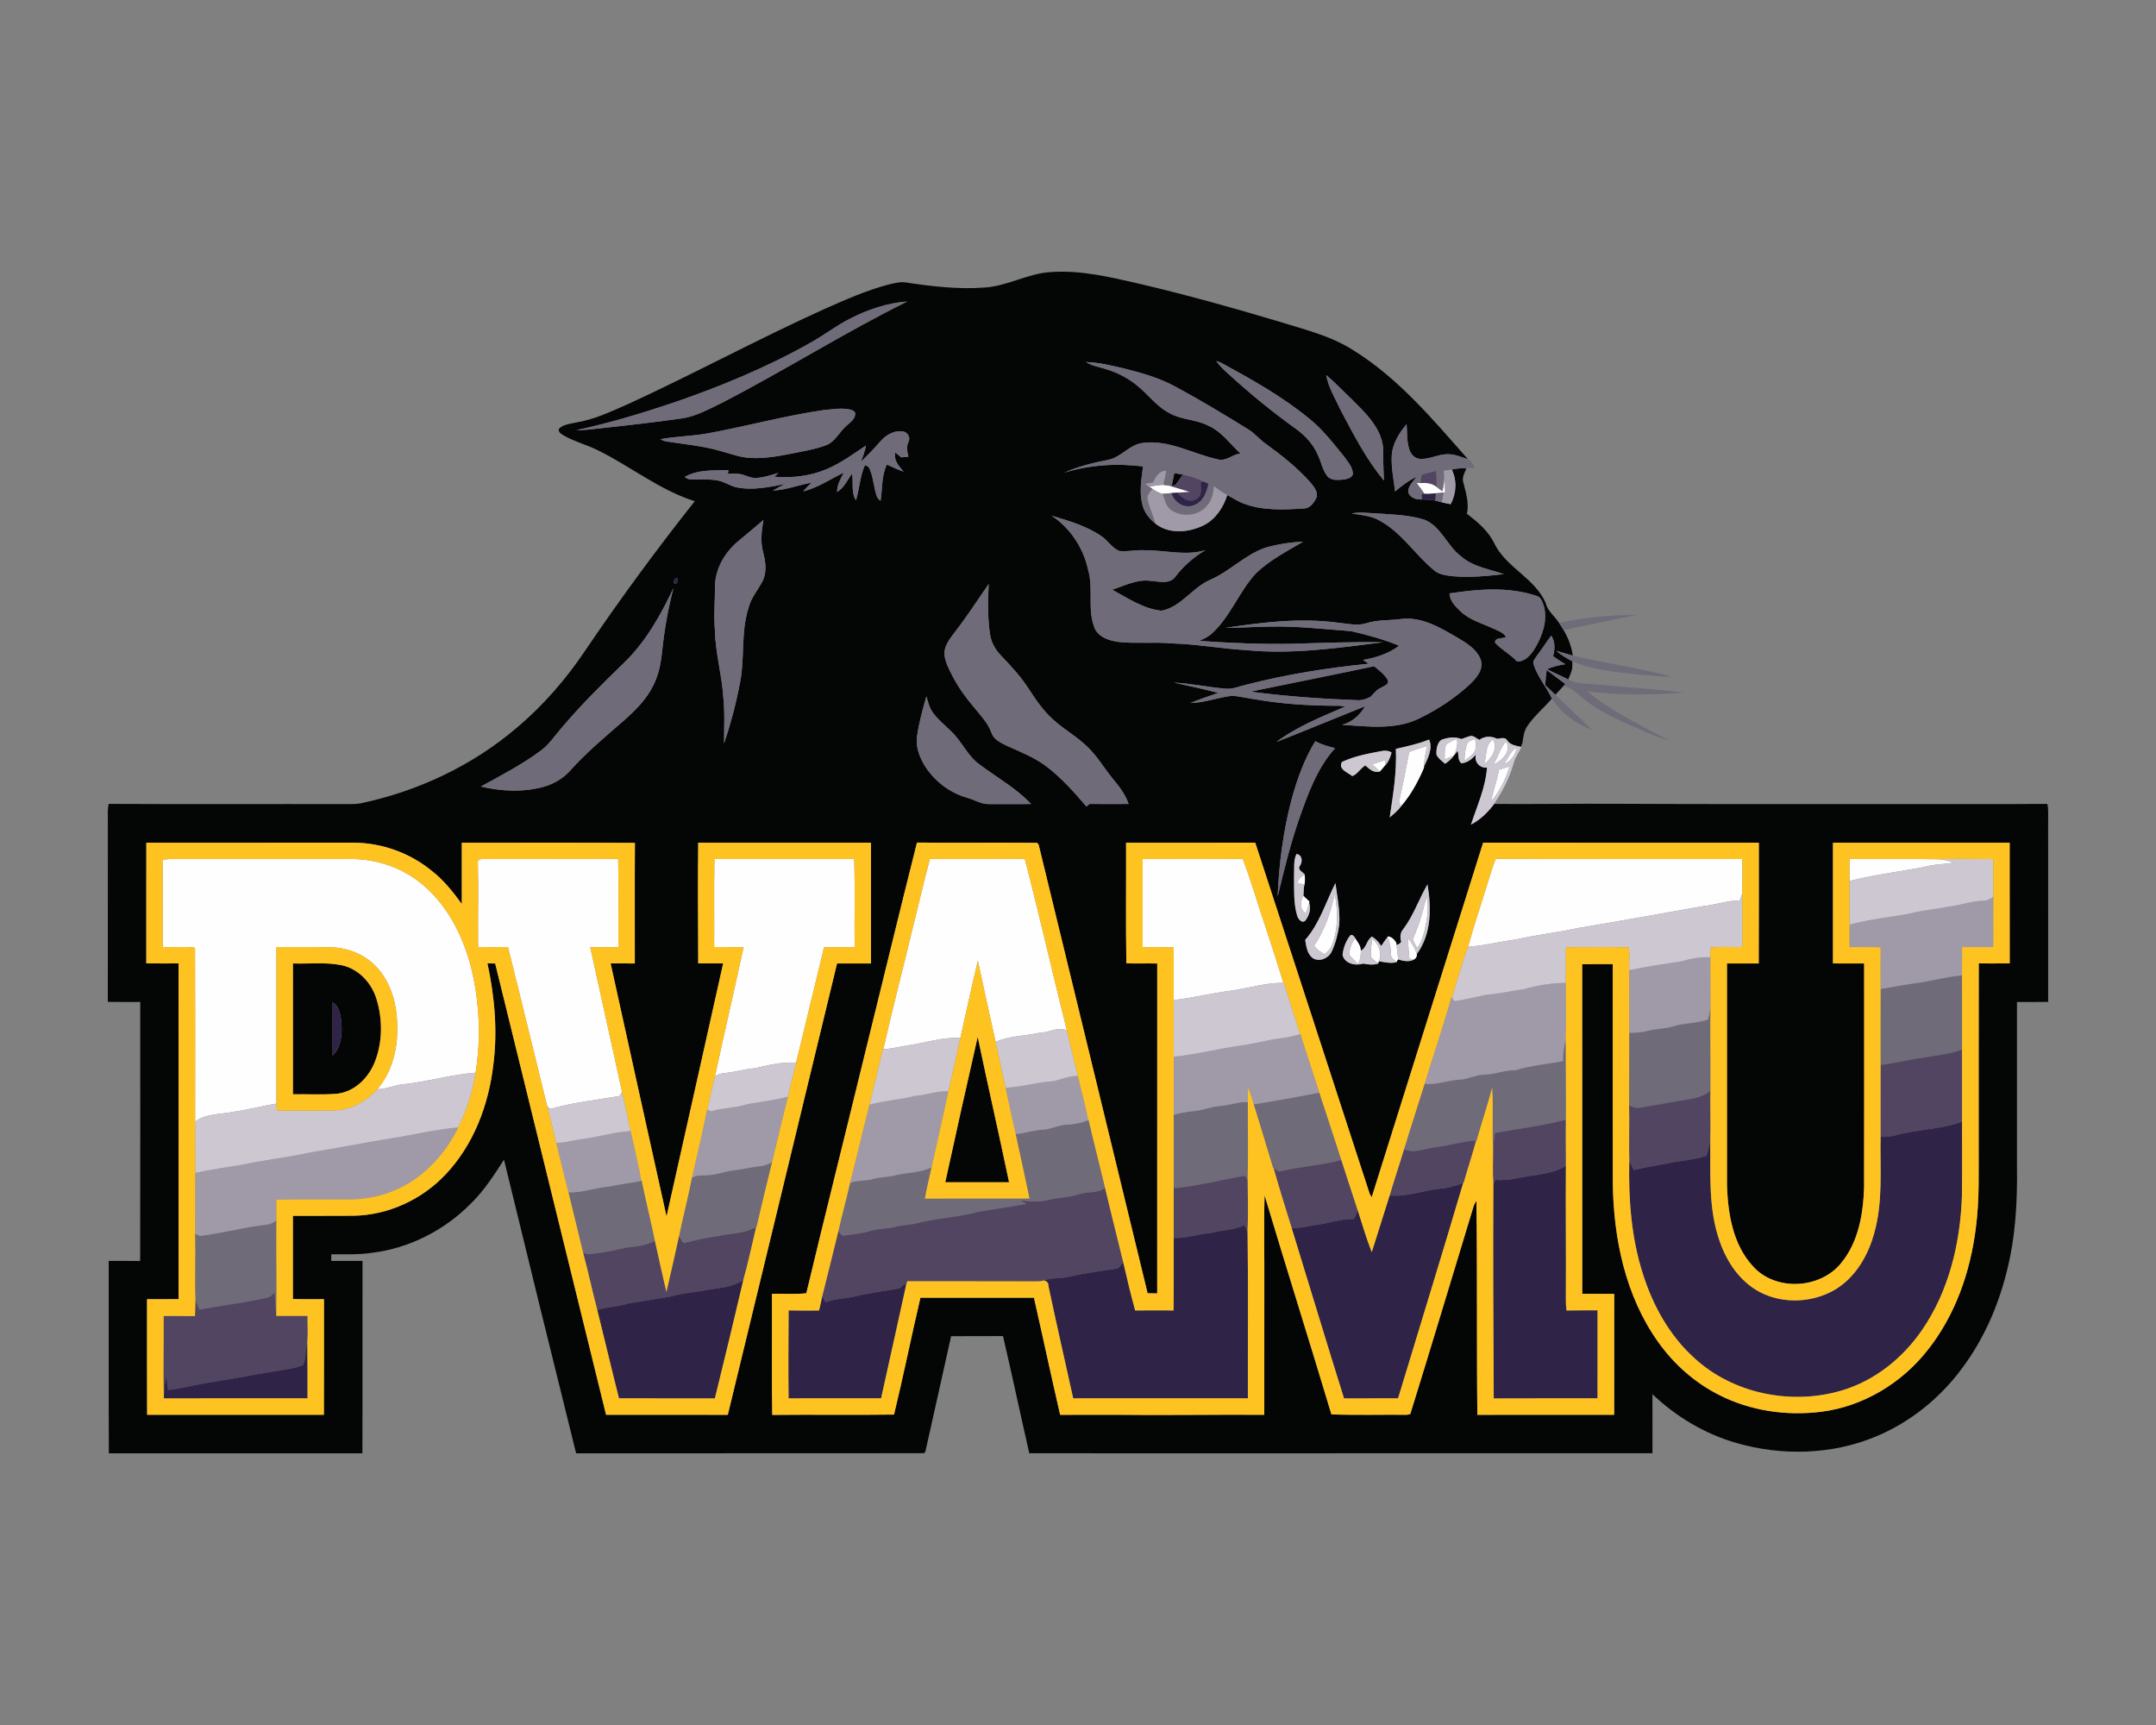 <?xml version="1.0" encoding="UTF-8"?>
<!DOCTYPE svg PUBLIC "-//W3C//DTD SVG 1.1//EN" "http://www.w3.org/Graphics/SVG/1.1/DTD/svg11.dtd">
<!-- Creator: CorelDRAW -->
<svg xmlns="http://www.w3.org/2000/svg" xml:space="preserve" width="2000px" height="1600px" version="1.1" style="shape-rendering:geometricPrecision; text-rendering:geometricPrecision; image-rendering:optimizeQuality; fill-rule:evenodd; clip-rule:evenodd"
viewBox="0 0 2000 1600"
 xmlns:xlink="http://www.w3.org/1999/xlink">
 <rect x="0" y="0" width="2000" height="1600" fill="#808080" stroke="none"/>
 <defs>
  <style type="text/css">
   <![CDATA[
    .fil1 {fill:#040505}
    .fil5 {fill:#2F2448}
    .fil4 {fill:#524561}
    .fil2 {fill:#6F6B78}
    .fil3 {fill:#A099A8}
    .fil6 {fill:#CDC7D1}
    .fil0 {fill:#FEFEFE}
    .fil7 {fill:#FFC321}
   ]]>
  </style>
 </defs>
 <g id="Capa_x0020_1">
  <g id="Prairie_x0020_View_x0020_A_x0026_M_x0020_Panthers.cdr">
   <path class="fil0" d="M1339.73 442.36c0.61,4.76 0.68,9.62 0.85,14.43l-1.28 0.08c-2.44,0.17 -4.87,0.39 -7.28,0.66 -3.56,0.4 -7.11,0.72 -10.66,0.53 -2.29,-3.48 -4.72,-6.86 -7.3,-10.12 1.15,0.05 2.32,0.08 3.51,0.11 5.32,-0.39 10.81,-0.05 15.09,3.5 1.73,1.33 3.47,2.69 5.22,4.07 1.34,-4.29 1.81,-8.79 1.85,-13.26zm-33.52 427.74l0 0c3.43,4.45 6.18,9.4 8.15,14.68 0.32,2.05 -0.37,3.72 -2.14,4.96 -1.2,-0.1 -3.62,-0.29 -4.82,-0.39 -0.63,-6.41 -1.16,-12.81 -1.19,-19.25zm-33.36 0.68l0 0c6.31,4.96 9.5,13.2 6.29,20.88l-0.46 2.02c-2.31,-1.88 -4.94,-3.43 -6.69,-5.84 -1.02,-5.66 0.41,-11.42 0.86,-17.06zm-21.2 14.51l0 0c0.1,-5.56 2.29,-10.79 5.49,-15.24 2.22,3.64 5.5,7.13 5.23,11.72 0.09,4.25 -0.42,8.55 -2.62,12.29 -2.85,-2.79 -5.87,-5.46 -8.1,-8.77zm35.2 -16.75l0 0c4,-0.19 6.39,2.66 8.45,5.69l0.22 2.12c0.44,4.51 1.17,8.99 1.38,13.53l-1.4 2.58c-1.88,-2.23 -5.45,-3.72 -5.13,-7.1 -0.3,-5.52 -0.68,-11.15 -3.24,-16.14l-0.28 -0.68zm32.15 -20.34l0 0c-2.24,7.95 -5.39,15.6 -8.43,23.28 1.28,2.58 2.55,5.16 3.88,7.74 3.85,-4.16 5.26,-9.8 6.84,-15.08 2.43,-10.35 4.25,-21.16 2.49,-31.76 -2.49,4.98 -3.22,10.53 -4.78,15.82zm-107.7 -0.95l0 0c-5.85,-3.72 -5.27,-11.18 -2.19,-16.54 1.93,1.77 3.85,3.59 5.74,5.48l-0.39 1.39c-0.95,3.26 -2.02,6.47 -3.16,9.67zm26.84 -18.37l0 0c2.91,15.46 3.45,32.13 -2.34,47.05 -1.29,3.72 -4.08,6.59 -6.95,9.15 -3.86,-1.83 -7.31,-4.36 -9.8,-7.84 9.87,-14.55 15.52,-31.28 19.09,-48.36zm-34.25 -9.74l0 0c-0.25,-4.02 3.65,-6.01 6.34,-8.12 0.71,3.95 0.35,7.97 -0.48,11.88l-0.1 -1.09c-0.03,-0.35 -0.09,-1.07 -0.1,-1.42 -1.91,-0.41 -3.81,-0.77 -5.66,-1.25zm511.79 -22.37l0 0c27.63,0.12 55.29,-0.22 82.91,0.19 4.74,0.42 9.43,1.42 13.85,3.27 -9.41,1.47 -19.04,1.35 -28.27,4.06 -22.84,4.32 -45.96,7.18 -68.52,12.88 0.06,-6.81 0,-13.61 0.03,-20.4zm-336.48 24.77l0 0c2.8,-8.31 4.84,-16.89 8.32,-24.96 76.24,0.41 152.49,0.05 228.75,0.19 -0.1,10.72 0.27,21.46 -0.16,32.16 -0.69,2.09 -1.46,4.18 -2.19,6.27 -11.81,0.09 -23.07,4.25 -34.76,5.39 -38.55,6.88 -77.1,13.83 -115.72,20.3 -18.96,4.06 -38.25,6.25 -57.18,10.52 -14.62,1.95 -29,5.52 -43.73,6.76l-0.37 -0.99c4.98,-18.65 11.43,-37.08 17.04,-55.64zm-319.24 -24.79l0 0c30.96,-0.12 61.92,0.27 92.87,-0.18 8.11,21.27 14.26,43.27 21.63,64.83 5.37,16.74 11.03,33.37 16.04,50.22 -16.28,-0.11 -31.93,4.9 -47.91,7.16 -18.05,2.38 -35.75,6.62 -53.79,8.88 0.03,-16.34 -0.07,-32.7 0,-49.05 -9.62,-0.25 -19.24,-0.1 -28.84,-0.12 -0.03,-27.23 -0.05,-54.49 0,-81.74zm-213.55 65.06l0 0c5.52,-21.68 10.35,-43.55 16.26,-65.13 29.33,0.11 58.65,0.19 87.98,-0.05 13.71,52.91 25.79,106.24 39.07,159.26 -8.02,-4.27 -16.24,1.98 -24.56,1.88 -13.83,3.23 -28.45,2.74 -41.6,8.65 -5.47,-25.1 -11.13,-50.14 -16.48,-75.27 -5.71,23.77 -10.79,47.69 -16.17,71.53 -16.38,-0.83 -32.06,4.52 -48.09,6.85 -7.83,1.14 -15.51,3.3 -23.44,3.62 8.46,-37.25 18.13,-74.2 27.03,-111.34zm-183.67 -65.01l0 0c43.22,-0.13 86.45,0.04 129.66,-0.06 0.88,27.21 0.11,54.48 0.4,81.74 -9.44,0.03 -18.89,-0.02 -28.32,0.01 -8.67,35.55 -17.28,71.33 -25.86,106.74l-1.15 0.37c-12.63,-0.64 -24.91,2.45 -37.1,5.22 -9.87,0.78 -19.33,3.87 -29.19,4.6 -2.87,0.24 -5.5,1.5 -7.96,2.91 8.59,-39.98 17.94,-79.81 26.55,-119.79 -9.09,-0.15 -18.19,0.04 -27.29,-0.15 0.23,-27.2 -0.3,-54.4 0.26,-81.59zm-219.45 3.67l0 0c-0.76,-3.36 2.99,-3.84 5.35,-3.7 41.61,-0.12 83.2,0.17 124.82,-0.14 0.5,27.27 0.06,54.58 0.21,81.85 -8.71,0.01 -17.43,0 -26.16,0 9.77,44.82 19.78,89.57 29.56,134.37 -0.61,0.94 -1.83,2.81 -2.44,3.74 -21.43,3.71 -43.14,6 -64.13,12.02 -0.71,-0.6 -2.14,-1.81 -2.85,-2.4 -12.2,-49.26 -24.08,-98.6 -36.44,-147.82 -9.25,0.15 -18.49,0.12 -27.73,0.04 -0.31,-26 0.46,-51.98 -0.19,-77.96zm-292.53 -2.63l0 0c0.43,26.86 0.07,53.72 0.19,80.59 9.94,0.54 20.22,-0.82 29.95,0.62 0.24,53.75 0.12,107.52 0.07,161.28 10.18,-7.61 23.53,-6.59 35.39,-9.04 13.48,-1.94 26.66,-5.4 40.07,-7.66 -0.1,-48.39 0,-96.78 -0.02,-145.17 16.51,0.12 33.05,-0.14 49.56,0.1 15.97,0.27 32.08,6.32 43.11,18.11 13.79,14.67 19.31,35.34 19.4,55.09 0.68,20.74 -4.76,42.37 -18.33,58.46 8,0.15 15.31,-3.65 23.17,-4.43 22.8,-2.26 44.96,-9.14 67.83,-10.81 5.04,-31.04 3.75,-63.07 -3.19,-93.72 -7.14,-30.24 -21.38,-59.91 -45.4,-80.31 -18.29,-15.72 -42.28,-24.1 -66.3,-24.18 -52.66,-0.02 -105.29,0 -157.95,-0.02 -5.86,0.09 -11.84,-0.61 -17.55,1.09zm1239.77 -83.87l0 0c3.25,-1.08 6.53,-2.14 9.82,-3.1 -3.51,11.97 -9.48,23.37 -17.36,33.04 2.09,-10.07 5.57,-19.81 7.54,-29.94zm-117.78 -4.92l0 0c3.98,-1.38 7.97,-2.7 12.01,-3.96 0.16,1.1 0.48,3.31 0.63,4.42 -1.65,2.12 -3.51,4.06 -5.25,6.1 -2.44,-2.23 -4.91,-4.41 -7.39,-6.56zm122.4 -0.31l0 0c3.66,-5.3 6.07,-11.99 11.83,-15.46 -1.02,6.68 -5.37,13.05 -11.83,15.46zm-87.96 -11.28l0 0c5.51,-2.06 11.08,-3.96 16.76,-5.59 -1.4,6.24 -2.91,12.49 -2.83,18.91l-0.05 1.41c-5.53,12.9 -12.26,25.42 -21.59,36 -2.26,-4.48 -0.73,-9.34 0.32,-13.89 2.91,-12.19 4.88,-24.57 7.39,-36.84zm77.89 11.86l0 0c7.91,-3.35 17.72,-12.62 11.87,-21.68 -5.42,6.3 -7.18,14.83 -11.87,21.68zm-8.72 -0.15l0 0c3.4,-7.55 0.65,-18.32 8.58,-23.15 5,8.4 -1.77,18.1 -8.58,23.15zm-15.53 -19.15l0 0c1.39,-2.86 4.83,-3.5 7.46,-4.73 0.37,3.45 1.73,7.19 0.12,10.52 -1.82,4.49 -6.19,7.02 -9.94,9.69 0.05,-5.24 0.81,-10.49 2.36,-15.48zm-19.45 0.8l0 0c2.87,-2.6 6.61,-3.89 10.05,-5.53 1.3,5.24 -0.64,10.35 -2.42,15.21l-0.28 0.36c-2.9,1.14 -5.77,2.33 -8.63,3.51 0.26,-4.5 -0.42,-9.29 1.28,-13.55zm-275.42 -239.49l0 0c4.35,-0.74 8.72,-1.42 13.13,-1.64 2.02,0.23 4.08,0.57 6.1,0.91 6.34,1.92 12.7,3.76 19.02,5.71 -4.01,0.27 -8.02,0.44 -12.02,0.66 -1.36,0.11 -4.09,0.29 -5.45,0.4 -2.77,0.23 -5.54,0.52 -8.27,0.74 -3.47,-0.9 -6.56,-2.7 -9.47,-4.69 -0.75,-0.52 -2.28,-1.56 -3.04,-2.09z"/>
   <path class="fil1" d="M912.82 266.73c21.57,-1.12 40.78,-13.34 62.36,-14.39 27.66,-1.97 54.84,4.76 81.61,10.82 42.88,10.1 85.37,21.82 127.58,34.49 24.16,7.62 49.42,13.34 71.02,27.21 42.02,26.03 74.04,64.51 106.43,101.14 -6.31,-2.17 -12.66,-4.91 -19.44,-4.71 -8.72,0.16 -16.74,5.07 -25.5,4.3 -4.44,-0.44 -7.84,-4.01 -9.28,-8.03 -2.85,-7.7 -2.06,-16.09 -2.79,-24.13 -7.15,8.46 -13.38,18.57 -13.81,29.94 -0.42,10.89 1.85,21.64 3.14,32.43 6.24,-5.2 12.68,-10.23 20.14,-13.56 -3.28,4.05 -7.6,7.94 -8,13.46 0.47,4.21 4.53,6.61 8.34,7.37 5.54,0.63 11.18,-0.06 16.68,1.19 2.07,0.57 4.18,1.13 6.29,1.69 2.68,0.66 5.4,1.18 8.14,1.71 5.26,-9.87 5.99,-22 1,-32.14 4.45,-0.96 9.02,-1.52 13.59,-1.01 -1.7,4.01 -4.3,8.24 -2.94,12.8 2.43,9.49 5.58,19.35 3.4,29.22 9.67,7.51 19.51,15.55 25.04,26.78 10.78,22.92 37.81,32.64 48.02,55.91 1.68,7.58 8.27,12.17 12.33,18.39 1.45,2.22 2.93,4.47 4.27,6.78 4.32,7.27 7.37,15.31 8.56,23.7 -5.13,-1.41 -10.19,-3.01 -15.31,-4.4 4.52,3.82 9.55,6.97 14.84,9.65 0,1.39 0.01,4.18 0.01,5.57 -0.44,3.99 -2.34,7.65 -3.75,11.35 -6.46,-3.47 -13.3,-6.11 -19.71,-9.63 5.42,-2.28 11.18,-3.64 16.99,-4.57 -3.91,-2.28 -7.7,-4.74 -11.33,-7.39 1.75,-6.43 2.02,-13.34 -1.73,-19.13 -4.66,6.2 -8.81,12.74 -13.48,18.92 -1.54,2.41 -4.25,4.93 -2.77,8.02 3.54,11.5 11.88,20.63 16.84,31.49 -7.34,8.54 -16.14,15.85 -22.56,25.16 -3.49,4.84 -3.93,10.89 -4.93,16.55 -0.29,0.78 -0.88,2.36 -1.17,3.14 -4.59,-1.27 -9.93,-1.58 -12.68,-6.03 -2.09,-3.5 -6.27,-1.82 -9.46,-1.51 -5.46,-2.74 -11.49,-2.69 -16.48,1 -2.59,-1.29 -4.84,-3.75 -7.87,-3.72 -2.99,0.71 -5.81,1.88 -8.67,2.94 -6.06,-2.41 -12.94,-1.53 -18.85,0.81 -3.98,3.18 -4.73,9.03 -4.37,13.8 1.71,3.53 5.15,5.76 7.99,8.33 3.05,-2.14 5.99,-4.51 8.18,-7.58l0.28 -0.36c0.79,-1.02 2.41,-3.06 3.21,-4.08 1.02,3.74 -0.02,8.74 3.33,11.49 5.6,-0.26 10.07,-3.93 13.52,-8.04 -1.71,6.71 3.42,12.78 10.35,12.13 -1.33,18.49 -9.23,35.45 -14.85,52.84 8.22,-4.28 15.02,-10.77 20.66,-18.07l0.85 -1.06c38.7,0.27 77.39,-0.4 116.1,-0.15 85.48,0.46 170.97,0.15 256.45,0.25 46.84,-0.11 93.69,0.21 140.53,-0.17 1.29,5.15 0.68,10.49 0.78,15.75 0.02,55.95 -0.01,111.92 0.02,167.89 -9.65,0.18 -19.3,0.05 -28.94,0.08 -0.01,50.52 0,101.03 0,151.56 0.5,33.1 -1.25,66.5 -9.53,98.68 -8,32.28 -21.71,63.34 -41.74,90 -20.49,27.56 -48.22,49.92 -80.05,63 -40.65,16.85 -86.97,17.96 -129.04,5.78 -29.16,-8.38 -55.85,-24.35 -77.8,-45.22 0.09,18.27 0.05,36.52 0.03,54.78 -192.7,-0.13 -385.39,0.21 -578.08,0 -8.29,-36.19 -15.94,-72.53 -24.38,-108.7 -16.06,0.18 -32.1,-0.02 -48.15,0.1 -8.04,35.78 -15.82,71.63 -23.94,107.38l-1.33 1.14c-107.53,0.25 -215.07,-0.02 -322.58,0.13 -22.57,-90.71 -44.82,-181.52 -66.91,-272.36 -9.04,14.02 -18.08,28.23 -30.06,40.02 -24.52,25.13 -57.46,42.15 -92.41,46.36 -12.5,1.91 -25.16,1.28 -37.75,1.4 0,1.53 0.01,4.6 0.01,6.13 9.67,0.02 19.32,0 28.97,0.02 -0.12,59.47 0.12,118.95 -0.12,178.42 -78.39,-0.07 -156.79,-0.07 -235.18,0 -0.31,-59.47 -0.02,-118.95 -0.14,-178.44 9.72,0.02 19.46,-0.02 29.18,0.04 0.18,-80.08 0.05,-160.16 0.07,-240.23 -10.03,-0.02 -20.04,0.11 -30.06,-0.09 0.07,-55.95 0,-111.92 0.03,-167.88 0.09,-5.25 -0.51,-10.59 0.8,-15.74 74.03,0.4 148.06,0.02 222.09,0.19 3.92,0.02 7.86,-0.02 11.74,-0.75 52.94,-11.14 103.4,-34.88 144.65,-70.03 24.71,-20.8 46.03,-45.43 63.96,-72.26 31.96,-47.22 65.78,-93.18 101.17,-137.9 -32.87,-10.38 -59.99,-32.76 -90.71,-47.69 -10.55,-5.05 -22.1,-7.97 -32.14,-14.07 -1.89,-1.07 -4.76,-3.94 -2.52,-6.03 4.06,-3.47 9.69,-3.99 14.72,-5.11 17.43,-2.74 33.45,-10.5 49.47,-17.49 60.95,-28.08 120.01,-60.06 181.14,-87.74 19.23,-8.49 38.53,-17.11 58.87,-22.61 5.68,-1.28 11.54,-3.11 17.42,-2.11 23.82,3.62 47.98,6.44 72.1,4.69zm-5.87 695.05l0 0c-10.3,44.87 -20.24,89.81 -30.08,134.79 19.73,0 39.47,-0.02 59.2,0.01 -9.42,-44.99 -19.68,-89.81 -29.12,-134.8zm-635.21 -68.13l0 0c-0.06,40.43 -0.04,80.89 -0.02,121.33 13.64,-0.26 27.35,0.66 40.96,-0.51 16.25,-1.84 29.13,-14.65 34.95,-29.34 7.38,-18.58 7.44,-39.78 1.55,-58.76 -4.61,-14.92 -16.69,-27.84 -32.28,-31.11 -14.85,-3.02 -30.13,-1.1 -45.16,-1.61zm36.81 35.97l0 0c-0.1,16.48 -0.08,32.96 -0.01,49.46 7.86,-7.26 8.83,-19.07 8.25,-29.12 -0.76,-7.31 -1.32,-16.06 -8.24,-20.34zm1124.98 -294.02l0 0c3.13,2.89 6.21,5.86 9.3,8.81 2.41,-2.58 4.87,-5.16 7.24,-7.81 0.49,-0.55 1.47,-1.65 1.97,-2.19 -5.8,-4.25 -11.51,-8.6 -17.21,-12.95 -0.77,4.67 -1.19,9.4 -1.3,14.14zm-273.56 5.91l0 0c33.45,4.45 67.16,6.78 100.89,8.02 3.72,-0.19 7.36,-1.51 10.62,-3.31 3.07,-3.01 5.59,-6.75 9.75,-8.41 2.57,-1.67 7.76,-2.98 6.1,-7.11 -2.96,-5.31 -8.05,-8.93 -12.66,-12.74 -38.18,8.07 -76.47,15.68 -114.7,23.55zm-70.63 -202.66l0 0c-0.8,3.89 -1.6,7.76 -2.38,11.65 0.87,-0.17 2.6,-0.51 3.47,-0.68 2.38,-3.14 4.55,-6.44 6.81,-9.68 -2.63,-0.48 -5.27,-0.89 -7.9,-1.29zm-301.01 -143.17l0 0c-12.96,6.53 -24.39,15.62 -37.14,22.57 -40.2,22.68 -83.08,40.32 -126.68,55.32 -29.51,9.89 -59.4,18.91 -89.86,25.4 5.91,0.02 11.81,-0.39 17.67,-1.21 26.76,-2.9 53.5,-5.88 80.16,-9.66 13.24,-1.89 25.01,-8.65 36.9,-14.33 58.2,-29.94 113.57,-65.11 172.24,-94.13 -18.66,1.4 -36.74,7.5 -53.29,16.04zm219.1 40.15l0 0c5.2,3.43 11.5,4.3 17.33,6.2 10.5,3.04 20.54,7.89 29.09,14.77 10.78,8.37 18.82,20.22 31.22,26.5 11.17,6.29 24.62,5.66 35.94,11.57 12.32,5.49 20.07,16.94 29.73,25.78 -7.37,0.7 -13.2,7.48 -20.9,5.45 -23.1,-4.94 -45.04,-18.36 -69.39,-15.32 -12.55,1.32 -20.3,13.39 -32.45,15.73 -13.98,2.69 -27.91,6.22 -40.99,11.93 23.65,-7.22 48.79,-8.94 73.29,-5.8 -1.41,11.71 -3.65,23.74 -0.58,35.4 1.6,7.15 6.41,13.03 12,17.55 12.96,10.38 31.42,8.39 45.45,1.37 10.7,-5.64 17.75,-16.44 21.29,-27.76 4.71,2.52 9.26,5.42 14.22,7.48 18.11,7.17 38.01,6.16 57.05,4.92 5.56,-0.13 9.03,-5.2 11.3,-9.66 2.21,-5.8 -2.43,-10.78 -5.82,-14.89 -12.31,-13.9 -27.09,-25.3 -42.04,-36.15 -5.25,-3.83 -9.34,-9.02 -14.9,-12.44 -22.16,-13.73 -44.48,-27.22 -67.45,-39.57 -15.18,-8.41 -32.03,-13.1 -48.77,-17.3 -11.4,-2.55 -22.88,-5.52 -34.62,-5.76zm120.71 -1.07l0 0c3.34,4.69 7.52,8.65 11.8,12.47 19.64,17.89 40.23,34.75 61.81,50.24 8.97,6.31 16.67,14.75 20.95,24.95 2.94,6.21 4.09,13.33 8.32,18.89 3.38,4.55 9.64,3.98 14.63,3.55 3.38,-0.39 7.51,-1.15 9.23,-4.5 0.58,-6.51 -4.44,-11.69 -7.87,-16.7 -10.19,-12.44 -20.01,-25.44 -32.67,-35.5 -25.11,-20.62 -53.66,-36.46 -82.08,-51.97 -1.02,-0.36 -3.1,-1.07 -4.12,-1.43zm102.08 13.14l0 0c2.11,11.79 8.65,22.13 13.61,32.87 11.88,22.43 23.6,45.38 39.98,64.92 -0.57,-10.28 -0.68,-20.56 -0.83,-30.83 -1.99,-18.41 -16.34,-31.83 -28.7,-44.23 -8.1,-7.49 -15.54,-15.72 -24.06,-22.73zm-573.36 54.01l0 0c-14.64,2.72 -29.63,2.73 -44.26,5.47 1.8,1.05 3.74,1.83 5.83,2.09 16.46,2.63 33.22,4.04 49.32,8.65 9.53,2.63 18.96,6.27 28.95,6.67 12.58,0.6 25.05,-1.61 37.33,-3.99 10.77,-2.33 21.8,-3.85 32.15,-7.81 8.71,-3.22 12.45,-12.51 19.18,-18.22 3.21,-2.9 7.53,-5.72 7.94,-10.46 0.45,-2.23 -1.92,-3.73 -3.74,-4.2 -8.67,-2.24 -17.64,-0.39 -26.35,0.36 -35.8,5.31 -70.77,14.9 -106.35,21.44zm159.99 7.29l0 0c-5.8,6.59 -11.86,12.95 -18.12,19.09 1.75,-4.92 3.67,-9.83 4.59,-15 -11.64,7.6 -22.85,16.02 -35.71,21.53 -15.41,6.73 -32.63,8.75 -49.29,7.37 0.95,-0.88 2.85,-2.65 3.8,-3.53 -6.66,1.9 -13.32,4.23 -20.28,4.62 -6.04,0.61 -11.18,-3.45 -17.06,-3.81 -3.21,-0.22 -6.41,-0.1 -9.6,-0.03 0.15,-0.87 0.44,-2.6 0.59,-3.47 -13.62,0.58 -28.32,-0.74 -40.59,6.44 1.58,1.12 3.25,2.31 5.32,2.21 8.58,0.68 17.31,-0.66 25.81,1.14 5.89,1.16 10.87,4.89 16.7,6.22 15.02,3.08 30.24,-0.1 45.01,-3.02 -3.72,1.97 -7.46,3.89 -11.06,6.04 12.3,-0.57 23.85,-5.16 35.83,-7.32 -2.65,2.65 -5.37,5.25 -7.8,8.11 13.59,-3.32 25.3,-11.44 37.79,-17.44 -2.96,5.66 -6.3,11.4 -6.3,18 6.62,-3.93 9.7,-11.27 14,-17.28 1.22,8.2 -1.08,17.85 3.55,25.02 3.29,-10.73 3.68,-22.27 8.25,-32.62 2.11,0.55 4.06,1.7 4.62,3.96 3.39,7.83 3.52,16.57 6.36,24.57 0.51,1.97 2.07,3.31 3.6,4.54 1.72,-11.29 0.82,-23.04 5.81,-33.68 5.15,2.23 10.16,4.86 15.52,6.61 -4.13,-5.08 -9.59,-10.5 -7.62,-17.76 1.82,1.5 3.62,3.01 5.44,4.52 2.21,-0.2 4.45,-0.42 6.69,-0.62 -1.12,-4.59 -2.1,-9.49 0.09,-13.94 2.04,-3.82 -0.92,-8.9 -5.08,-9.46 -8,-1.36 -15.78,3.09 -20.86,8.99zm436.91 67.13l0 0c8.75,1.25 17.89,1.95 25.77,6.4 20.54,11 33.05,31.62 50.7,46.17 4.69,4.07 11.13,4.84 17.08,5.55 15.92,1.41 31.92,-0.07 47.76,-1.93 -13.58,-4.71 -28.68,-6.73 -39.86,-16.6 -12.9,-9.69 -18.25,-27.58 -33.85,-33.87 -14.56,-4.57 -30.04,-4.79 -45.14,-5.88 -7.48,-0.25 -15.09,-1.49 -22.46,0.16zm-278.22 1.98l0 0c17.36,11.54 29.56,30.01 33.86,50.36 5.23,17.91 -1.16,37.38 6.4,54.82 4.27,8.17 14,10.94 22.52,11.99 16.32,1.68 32.82,-0.22 49.18,1.31 22.72,0.68 45.15,4.84 67.85,6.17 42.69,4.28 85.46,-1.89 127.77,-7.26 -27.85,-0.42 -55.72,0.56 -83.55,1.43 -29.08,0.56 -58.16,-0.65 -87.16,-2.68 4.16,-1.87 8.46,-3.74 11.84,-6.92 17.3,-15.82 25.13,-38.89 40.95,-55.9 12.73,-12.2 28.58,-20.3 43.63,-29.21 -11.82,0.48 -23.6,2.37 -34.96,5.58 -19.12,6.54 -33.22,22.17 -51.69,30 -16.36,7.19 -26.54,25.03 -44.72,28.45 -16.77,-1.69 -31.24,-11.61 -45.72,-19.48 11.47,-3.68 22.85,-9.88 35.31,-8.24 7.71,0.51 17.8,3.57 23.29,-3.82 7.53,-10.04 17.15,-18.3 27.95,-24.65 -18.47,5.57 -37.51,-0.02 -56.27,0.1 -7.9,-0.46 -15.77,1.46 -23.64,0.7 -6.77,-2.72 -10.51,-9.5 -16.34,-13.53 -13.93,-9.67 -30.45,-14.42 -46.5,-19.22zm-290.58 23.55l0 0c-12.48,10.27 -21.54,25.61 -21.71,42.04 0.08,13.66 -1.33,27.3 -0.03,40.93 0.35,20.63 6.33,40.59 7.68,61.11 1.61,14.48 0.73,29.06 0.79,43.6 5.98,-17.72 10.81,-35.81 14.34,-54.18 5.29,-23.92 0.77,-49.07 8.65,-72.57 2.3,-8.75 8.45,-15.56 12.52,-23.45 4.54,-8.59 2.94,-18.77 0.55,-27.76 -2.53,-9.63 -1.16,-19.62 0.42,-29.27 -7.73,6.52 -15.37,13.15 -23.21,19.55zm-57.46 34.07l0 0c-1.87,0.87 -3.14,3.74 -1.82,5.54 2.57,0.87 4.57,-5.03 1.82,-5.54zm258.04 50.63l0 0c-4.47,5.95 -9.76,12.4 -9.45,20.29 0.63,7.32 4.25,13.9 7.55,20.3 5.21,10.15 11.91,19.42 19.23,28.12 6.22,7.72 13.45,14.95 16.89,24.47 2.15,6.62 9.09,9.39 14.8,12.25 12.57,5.66 25.6,10.74 36.61,19.25 13.76,10.58 25.37,23.67 36.63,36.8 0.71,-0.58 2.14,-1.75 2.86,-2.34 12.09,0.1 24.17,0.1 36.27,0.01 -2.85,-8.66 -8.44,-15.93 -14.2,-22.85 -8.3,-9.94 -14.7,-21.41 -24.18,-30.31 -9.51,-9.36 -21.36,-15.82 -31.21,-24.77 -9.47,-8.31 -16.58,-18.81 -23.36,-29.33 -7.26,-11.16 -16.33,-20.95 -25.51,-30.51 -5.28,-5.42 -9.1,-12.34 -10.11,-19.9 -2.37,-15.31 -1.88,-30.91 -1.22,-46.33 -10.43,15.02 -20.34,30.43 -31.6,44.85zm-306.62 28.16l0 0c-20.2,19.53 -40.21,39.33 -58.32,60.84 -6.26,7.19 -11.52,15.44 -19.41,21.03 -17.28,12.73 -36.36,22.69 -55.15,32.95 19.18,4.53 39.74,5.49 58.84,0.08 9.26,-2.72 17.86,-7.83 24.25,-15.1 14.98,-16.79 32.35,-31.18 49.29,-45.91 10.85,-9.62 21.52,-20.07 27.83,-33.34 4.7,-9.43 6.79,-19.88 7.86,-30.29 2.11,-20.07 5.46,-40.03 10.67,-59.55 -11.89,25.08 -25.74,49.83 -45.86,69.29zm765.7 -64.3l0 0c0.21,7.07 5.63,12.2 10.38,16.77 8.69,8.21 20.56,11.22 31.11,16.19 3.91,1.98 8.75,3.32 10.86,7.53 -3.14,1.63 -10.84,0.21 -10.06,5.27 6.03,6.59 14.29,10.7 20.36,17.35 8,0.25 13.27,-6.72 17.02,-12.87 6.54,-11.23 11.25,-24.8 8.06,-37.83 -1.33,-3.81 -2.57,-8.87 -6.94,-10.15 -26.11,-8.66 -54.08,-6.35 -80.79,-2.26zm-77.08 27.61l0 0c-8.75,2.87 -17.96,0.22 -26.83,-0.51 -34.68,-4.65 -69.77,-0.3 -104.12,4.85 14.24,-0.06 28.46,-1.09 42.7,-1.21 24.82,-0.48 49.49,2.46 74.19,4.28 15.08,3.43 30.04,7.63 44.4,13.47 -9.67,7.41 -21.68,11.15 -33.52,13.21 1.72,1.15 3.52,2.34 5.25,3.53 -37.91,3.75 -75.68,9.77 -112.62,19.2 -6.67,1.46 -13.18,4.59 -20.16,3.92 -15.99,-1.34 -31.74,-4.86 -47.78,-5.6 13.74,3.04 27.54,5.93 41.13,9.51 -8.73,2.91 -17.41,5.97 -25.96,9.4 13.34,-0.16 26.02,-5.47 39.25,-6.75 7.61,0.7 15.05,2.55 22.63,3.6 24.55,4.18 49.5,5.65 74.39,5.7 2.44,-0.11 4.91,0.23 7.32,0.78 -21.94,9.43 -44.53,18.4 -63.77,32.82 27.49,-10.78 54.76,-22.19 82.21,-33.15 -4.58,8.26 -12.07,14.74 -21.26,17.22 23.87,1.47 49.56,5.03 71.8,-6.05 16.87,-8.21 32.78,-18.66 46.59,-31.4 5.88,-5.76 12.79,-13.19 10.47,-22.19 -3.42,-10.36 -13.53,-16.29 -22.42,-21.54 -15.63,-9.06 -32.63,-19.29 -51.49,-17.01 -10.79,1.54 -21.92,0.56 -32.4,3.92zm-408.18 67.83l0 0c-3.49,12.37 -7,24.8 -8.72,37.57 -1.19,8.74 1.9,17.41 6.1,24.97 8.73,15.06 23.31,26.54 40.03,31.42 6.96,1.8 13.35,6.25 20.76,5.98 13.02,-0.05 26.03,-0.04 39.06,-0.02 -13.93,-14.68 -31.75,-24.57 -47.79,-36.58 -11.42,-8.14 -16.57,-21.82 -26.76,-31.11 -5.64,-5.71 -12.1,-10.69 -16.76,-17.28 -3.17,-4.43 -4.48,-9.8 -5.92,-14.95zm435.48 48.74l0 0c1.02,21.35 -2.58,42.57 -5.69,63.6 3.6,-3.04 7.59,-6.41 10.33,-10.01 9.33,-10.58 16.06,-23.1 21.59,-36l0.05 -1.41c3.37,-7.54 8.26,-16.67 4.56,-24.82 -9.94,4.01 -20.43,6.28 -30.84,8.64zm-96.61 46.51l0 0c-7.85,29.53 -11.79,60.03 -13.05,90.51 5.69,-23.5 11.45,-47.03 19.22,-69.97 8.38,-23.79 16.89,-48.66 34.08,-67.72 -6.32,-1.57 -12.62,-3.32 -18.36,-6.44 -10.16,16.54 -16.76,34.98 -21.89,53.62zm46.61 -34.37l0 0c-3.76,6.83 5.47,9.71 9.58,13.11 4.91,-1.7 7.54,-7.32 12.17,-9.87 3.63,3.38 8.13,7.41 13.55,5.63 1.74,-2.04 3.6,-3.98 5.25,-6.1 2.89,-3.28 4.37,-7.43 5.49,-11.57 -2.96,-1.82 -6.39,-1.99 -9.67,-1.23 -12.37,2.26 -24.9,4.69 -36.37,10.03zm-1109.11 74.91l0 0c-0.02,37.31 0.05,74.6 -0.02,111.91 9.97,0.12 19.95,0.05 29.92,0.05 0.1,103.82 0.03,207.61 0.03,311.42 -9.77,0.02 -19.52,0 -29.27,0.02 0.05,35.73 -0.1,71.48 0.07,107.23 54.66,-0.04 109.31,-0.04 163.99,0 0.17,-35.75 0.02,-71.5 0.07,-107.25 -9.6,-0.06 -19.22,0.17 -28.82,-0.15 0.02,-25.72 0,-51.45 0,-77.15 18.84,-0.1 37.69,0.08 56.51,-0.1 31.93,-0.58 63.07,-14.94 84.92,-38.1 26.24,-27.52 40.22,-64.82 44.53,-102.16 4.03,-31.3 1.14,-63.09 -5.48,-93.81 2.37,0.02 4.77,0.07 7.17,0.11 34.32,139.52 68.49,279.08 102.86,418.59 37.63,0 75.28,-0.07 112.93,0.05 33.97,-139.52 67.52,-279.14 101.35,-418.68 10.49,0 20.99,-0.02 31.49,0.02 0,-37.35 0,-74.68 0,-112.02 -53.44,0.02 -106.86,-0.02 -160.29,0.02 -0.43,37.31 -0.09,74.67 0.01,111.96 7.72,0.02 15.41,0.02 23.13,-0.01 -17.42,78.26 -35.05,156.46 -52.52,234.71 -17.42,-78.2 -34.58,-156.47 -51.87,-234.7 7.47,0 14.95,0.02 22.43,0.02 0.05,-37.28 -0.16,-74.55 0.1,-111.83 -53.54,-0.37 -107.06,-0.07 -160.6,-0.15 0.05,18.94 0.05,37.9 0.02,56.85 -8.09,-11.18 -16.77,-22.11 -27.71,-30.65 -20.27,-16.67 -46.29,-26.07 -72.52,-26.24 -64.14,0.05 -128.28,-0.01 -192.43,0.04zm664.58 203.87l0 0c-17.36,71.36 -35.29,142.6 -52.33,214.03 -10.6,1.08 -21.29,0.25 -31.91,0.51 0.21,37.44 -0.34,74.89 0.28,112.32 37.66,-0.42 75.35,0.22 113,-0.31 8.72,-36 16.02,-72.34 24.48,-108.41 35.09,0.05 70.19,0.05 105.29,0 8.23,36.19 15.96,72.5 24.32,108.67 16.02,-0.17 32.06,-0.03 48.1,-0.09 47.08,0.6 94.16,-0.27 141.26,0.02 0.07,-40.32 0.01,-80.62 0.03,-120.92 0.17,-27.56 -0.54,-55.12 0.25,-82.66 20.29,67.84 41.65,135.38 62,203.21 23.35,0.83 46.75,0.15 70.12,0.37 0.75,-0.17 2.28,-0.49 3.03,-0.66 20,-64.36 39.33,-128.98 58.97,-193.47 0.6,-1.12 1.79,-3.37 2.38,-4.49 0.95,66.21 0.14,132.46 0.88,198.67 42.31,-0.15 84.62,0 126.91,-0.07 0.08,-37.37 -0.02,-74.74 0.05,-112.1 -9.89,-0.12 -19.8,-0.02 -29.68,-0.08 -0.05,-101.9 0.05,-203.81 -0.05,-305.71 9.44,-0.19 18.89,-0.06 28.35,-0.11 0.04,67.3 -0.08,134.6 0.05,201.89 0.51,51.99 11.52,105.9 42.24,148.83 14.61,20.49 34.02,37.69 56.55,48.99 28.88,14.68 62.32,19.52 94.35,15.53 38.75,-4.8 74.52,-26.29 98.58,-56.8 25.91,-32.37 40.01,-72.93 45.05,-113.76 3.52,-25.99 2.48,-52.26 2.64,-78.41 0.05,-55.64 -0.07,-111.27 0.07,-166.9 9.56,0 19.13,0.07 28.71,-0.05 -0.03,-37.31 0,-74.6 -0.02,-111.91 -54.64,-0.04 -109.28,-0.02 -163.92,-0.02 -0.02,37.33 0.01,74.66 -0.02,111.98 9.63,0.04 19.27,-0.01 28.92,0.04 0.02,69.24 0.08,138.47 -0.04,207.71 -0.78,24.47 -5.18,50.58 -21.17,70.02 -19.42,24.34 -61.09,26.59 -82.01,3.02 -18.45,-20.01 -23.12,-48.49 -23.99,-74.74 -0.05,-68.68 -0.05,-137.35 0,-206.03 9.8,0 19.62,-0.03 29.44,0.02 0.23,-37.33 0.04,-74.68 0.11,-112 -85.26,-0.05 -170.52,0.01 -255.78,-0.04 -34.54,109.57 -68.85,219.23 -103.35,328.82 -0.48,-0.8 -1.41,-2.39 -1.89,-3.18 -35.44,-108.53 -70.58,-217.17 -106.14,-325.65 -39.94,0.1 -79.89,0 -119.83,0.05 0.18,37.27 -0.38,74.58 0.27,111.85 9.53,0.39 19.08,-0.07 28.63,0.2 0,101.99 0,203.99 -0.02,306 -2.97,-0.07 -5.95,-0.1 -8.9,-0.17 -33.61,-138.69 -67.4,-277.34 -101.06,-416 -0.34,-0.44 -1.01,-1.34 -1.33,-1.78 -37.19,-0.36 -74.38,0.12 -111.56,-0.22 -17.14,67.89 -33.47,136.01 -50.31,203.99zm400.08 -173.09l0 0c0.22,12.36 -0.68,25.08 2.97,37.04 0.92,2.91 4.01,7.17 7.38,4.59 3.51,-4.47 5.76,-10.92 3.72,-16.48l0.39 -1.39c-1.89,-1.89 -3.81,-3.71 -5.74,-5.48 0.11,-2.97 0.37,-5.94 0.54,-8.9l0.1 1.09c0.83,-3.91 1.19,-7.93 0.48,-11.88 -1.91,-2.32 -7.02,-4.38 -4.4,-7.88 2.63,-3.89 2.43,-10.06 -3.15,-11.09 -3.05,6.37 -1.88,13.57 -2.29,20.38zm10.36 59.4l0 0c1.01,6.1 1.87,13.51 7.55,17.21 6.25,3.28 14.32,-0.37 17.11,-6.57 3.65,-7.88 5.77,-16.45 6.95,-25.03 0.79,-12.88 -1.87,-25.6 -3.57,-38.3 -8.96,17.76 -14.7,37.45 -28.04,52.69zm91.01 -10.09l0 0c-2.98,3.3 -3.2,7.77 -1.93,11.86 -1.1,1.56 -2.53,2.48 -4.31,2.75l-0.22 -2.12c-2.06,-3.03 -4.45,-5.88 -8.45,-5.69l0.28 0.68c-2.13,2.59 -3.98,5.38 -5.83,8.19 -2.31,-3.45 -5.03,-6.63 -8.67,-8.69 -4.92,3.18 -5.04,10.69 -10.26,13.05 0.27,-4.59 -3.01,-8.08 -5.23,-11.72 -1.11,-1.45 -2.13,-3.26 -4.25,-2.75 -4.32,5.08 -6.69,11.74 -7.48,18.31 1.6,8.16 12.12,10.54 19.09,8.14 4.7,0.9 9.49,1.53 14.18,-0.07l0.46 -2.02c5.44,0.75 10.89,2.26 16.36,0.8l1.4 -2.58c4.97,1.58 10.53,2.68 15.32,-0.14 1.77,-1.24 2.46,-2.91 2.14,-4.96 13.59,-18.47 13.54,-42.77 9.82,-64.43 -7.93,13.51 -12.89,28.78 -22.42,41.39z"/>
   <path class="fil2" d="M788.33 295.68c16.55,-8.54 34.63,-14.64 53.29,-16.04 -58.67,29.02 -114.04,64.19 -172.24,94.13 -11.89,5.68 -23.66,12.44 -36.9,14.33 -26.66,3.78 -53.4,6.76 -80.16,9.66 -5.86,0.82 -11.76,1.23 -17.67,1.21 30.46,-6.49 60.35,-15.51 89.86,-25.4 43.6,-15 86.48,-32.64 126.68,-55.32 12.75,-6.95 24.18,-16.04 37.14,-22.57zm-540.09 840.12l0 0c3.02,-0.32 5.52,-2.21 8.17,-3.52 -0.36,29.41 0.48,58.84 -0.12,88.25 -0.47,-7.27 -1.09,-14.54 -1.61,-21.8 -2.03,2.48 -4.4,4.76 -7.75,5.12 -20.53,4.53 -41.42,7.17 -62.08,10.87 -1.26,-2.97 -2.52,-5.93 -3.61,-8.96 -0.73,-20.43 0.22,-40.94 -0.29,-61.4 2.03,0.82 4.01,2.35 6.34,1.85 20.44,-2.75 40.42,-8.22 60.95,-10.41zm317.67 -35.27l0 0c9.57,-2.47 19.51,-2.94 29.05,-5.36l0.33 -0.1c3.77,18.69 8.48,37.18 12.26,55.87 -8.39,4.3 -17.72,5.48 -26.98,6.32 -11.18,2.78 -22.49,5.01 -33.98,6.05 -1.95,-0.07 -3.8,-0.79 -5.66,-1.23 -4.55,-18.72 -9.05,-37.46 -13.64,-56.18 13.15,0.67 25.59,-4.51 38.62,-5.37zm139.31 -18.86l0 0c3.96,-0.26 7.56,-1.99 11.02,-3.74 -4.99,19.86 -9.65,39.81 -14.32,59.74l-0.42 0.22c-10.78,6.69 -23.77,5.94 -35.72,8.71 -10.72,1.36 -21.22,3.91 -31.7,6.48 -1.43,-2.07 -2.86,-4.15 -4.29,-6.19 3.79,-18.23 8.52,-36.27 12.09,-54.54 4.28,-2.55 9.36,-1.95 14.12,-2.24 8.32,-0.32 16.17,-3.5 24.41,-4.52 8.33,-0.95 16.46,-3.02 24.81,-3.92zm285.35 -38.61l0 0c6.55,-0.15 12.91,-1.68 18.98,-4.07l0.32 -0.12c4.76,21.07 10.39,41.93 15.26,62.98 -7.25,5.56 -16.72,2.89 -24.8,6.05 -8.91,3.04 -18.44,2.75 -27.51,5.05 -8.55,2.07 -17.45,1.92 -26.07,0.34 1.76,1.12 3.51,2.26 5.27,3.41 -14.29,2.63 -28.64,4.79 -42.99,7.03 -20.13,5.44 -41.18,6.17 -61.3,11.58 -5.93,0.95 -11.96,1.19 -17.73,2.8 -7.23,1.92 -14.84,1.31 -21.97,3.5 -8.6,2.68 -17.59,3.4 -26.46,4.59 -1.32,-1.35 -2.65,-2.67 -3.96,-4 3.4,-15.07 7.56,-29.98 10.95,-45.06 6.94,-2.51 14.51,-1.49 21.56,-3.65 6.21,-1.75 12.76,-1.56 19.03,-3.04 11.58,-3.06 24.05,-2.36 35.03,-7.68 -2.16,9.63 -4.47,19.23 -6.2,28.95 32.33,0.02 64.68,0.02 97.02,-0.06 -4.22,-19.95 -8.47,-39.9 -12.85,-59.8 8.38,-0.49 16.31,-3.65 24.7,-4.02 8.14,-0.38 15.57,-4.5 23.72,-4.78zm141.2 -17.21l0 0c8.71,-0.52 17,-4.13 25.82,-3.57 -0.15,24.23 0.36,48.48 -0.17,72.72 -0.75,-1.53 -1.49,-3.02 -2.24,-4.5 -22.17,3.67 -43.99,9.67 -66.4,11.64 -0.09,-22.73 0.07,-45.45 0.02,-68.18 6.28,-1.74 12.72,-2.82 19.23,-3.4 8.07,-0.75 15.63,-4.13 23.74,-4.71zm31.26 -1.49l0 0c20.35,-3.28 40.66,-6.92 60.87,-10.89 6.68,20.84 13.78,41.57 20.38,62.45 -18.95,5.22 -38.79,6.09 -57.86,10.83 -1.66,-1.12 -3.33,-2.2 -4.98,-3.28l-0.56 -0.39c-5.91,-19.59 -11.8,-39.18 -17.85,-58.72zm289.19 -58.96l0 0 0.24 -1.04c0,24.72 0.32,49.46 0.17,74.18 -21.63,5.59 -43.87,8.5 -65.85,12.3 -0.72,5.03 -1.43,10.06 -1.74,15.14 -0.97,-18.97 0.38,-38.02 -0.88,-56.98 -4.35,16.43 -9.75,32.55 -14.37,48.9l-0.43 0.01c-12.59,0.44 -24.6,4.78 -37.09,6.07 -9.77,1.09 -20.34,6.32 -29.84,2 6.17,-20.35 12.85,-40.55 19.15,-60.87 11.18,1.46 21.65,-3.25 32.68,-3.71 7.56,-0.47 14.46,-4.28 22.03,-4.6 10.16,-0.12 19.64,-4.32 29.86,-4.27 14.25,-4.36 29.15,-5.5 43.76,-8.3 -0.1,-6.38 0.68,-12.7 2.31,-18.83zm134.5 -30.97l0 0c-0.39,25.75 0.26,51.53 -0.03,77.3 -6.22,5.27 -14.34,7.04 -22.18,8.33 -14.73,2.09 -29.29,5.32 -44.02,7.41 -3.31,0.68 -6.35,-0.96 -9.29,-2.16 -0.02,-22.46 0.18,-44.92 0.12,-67.4 5.69,0.12 11.43,-0.17 16.97,-1.7 7.6,-2.08 15.58,-1.8 23.14,-4.05 10.74,-3.5 22.31,-2.77 33,-6.54 0.93,-3.7 1.8,-7.42 2.29,-11.19zm187.93 -22.14l0 0c15.24,-1.92 30.09,-6.2 45.42,-7.61 0,22.93 0.07,45.89 0.03,68.84 -11.79,4.47 -24.43,5.29 -36.7,7.63 -13.06,1.75 -25.82,5.1 -38.9,6.63 -0.12,-23.47 0.05,-46.93 0.03,-70.4 10.06,-1.56 20.01,-3.78 30.12,-5.09zm-576.42 -171.18l0 0c5.13,-18.64 11.73,-37.08 21.89,-53.62 5.74,3.12 12.04,4.87 18.36,6.44 -17.19,19.06 -25.7,43.93 -34.08,67.72 -7.77,22.94 -13.53,46.47 -19.22,69.97 1.26,-30.48 5.2,-60.98 13.05,-90.51zm-338.87 -95.25l0 0c1.44,5.15 2.75,10.52 5.92,14.95 4.66,6.59 11.12,11.57 16.76,17.28 10.19,9.29 15.34,22.97 26.76,31.11 16.04,12.01 33.86,21.9 47.79,36.58 -13.03,-0.02 -26.04,-0.03 -39.06,0.02 -7.41,0.27 -13.8,-4.18 -20.76,-5.98 -16.72,-4.88 -31.3,-16.36 -40.03,-31.42 -4.2,-7.56 -7.29,-16.23 -6.1,-24.97 1.72,-12.77 5.23,-25.2 8.72,-37.57zm584.33 -42.17l0 0c5.12,1.39 10.18,2.99 15.31,4.4 30.18,6.95 60.91,11.38 90.92,19.16 -9.21,0.9 -18.4,-1.08 -27.59,-1.32 -21.09,-2.46 -42.77,-3.87 -62.58,-12.15 -0.41,1.7 -0.81,3.42 -1.21,5.13 0,-1.39 -0.01,-4.18 -0.01,-5.57 -5.29,-2.68 -10.32,-5.83 -14.84,-9.65zm-18.16 4.77l0 0c-1.54,2.41 -4.25,4.93 -2.77,8.02 3.54,11.5 11.88,20.63 16.84,31.49 8.6,13.25 21.92,23.34 36.73,28.69 -11.01,-10.92 -22.41,-21.42 -33.5,-32.25 -3.09,-2.95 -6.17,-5.92 -9.3,-8.81 0.11,-4.74 0.53,-9.47 1.3,-14.14 5.7,4.35 11.41,8.7 17.21,12.95 -0.5,0.54 -1.48,1.64 -1.97,2.19 8.75,1.05 14.42,8.29 21.11,13.22 15.94,12.5 34.95,20.2 53.41,28.17 7.75,3.07 15.3,6.88 23.55,8.46 -9.62,-4.25 -18.66,-9.6 -27.95,-14.49 -16.48,-9.26 -33.25,-18.4 -47.7,-30.76 29.57,3.95 59.62,3.45 89.29,1.16 -26.64,-3.26 -53.47,-4.79 -80.2,-7.42 -8.93,-1.28 -18.75,0.16 -26.79,-4.68 -6.46,-3.47 -13.3,-6.11 -19.71,-9.63 5.42,-2.28 11.18,-3.64 16.99,-4.57 -3.91,-2.28 -7.7,-4.74 -11.33,-7.39 1.75,-6.43 2.02,-13.34 -1.73,-19.13 -4.66,6.2 -8.81,12.74 -13.48,18.92zm-157.99 -30.43l0 0c-8.75,2.87 -17.96,0.22 -26.83,-0.51 -34.68,-4.65 -69.77,-0.3 -104.12,4.85 14.24,-0.06 28.46,-1.09 42.7,-1.21 24.82,-0.48 49.49,2.46 74.19,4.28 15.08,3.43 30.04,7.63 44.4,13.47 -9.67,7.41 -21.68,11.15 -33.52,13.21 1.72,1.15 3.52,2.34 5.25,3.53 -37.91,3.75 -75.68,9.77 -112.62,19.2 -6.67,1.46 -13.18,4.59 -20.16,3.92 -15.99,-1.34 -31.74,-4.86 -47.78,-5.6 13.74,3.04 27.54,5.93 41.13,9.51 -8.73,2.91 -17.41,5.97 -25.96,9.4 13.34,-0.16 26.02,-5.47 39.25,-6.75 7.61,0.7 15.05,2.55 22.63,3.6 24.55,4.18 49.5,5.65 74.39,5.7 2.44,-0.11 4.91,0.23 7.32,0.78 -21.94,9.43 -44.53,18.4 -63.77,32.82 27.49,-10.78 54.76,-22.19 82.21,-33.15 -4.58,8.26 -12.07,14.74 -21.26,17.22 23.87,1.47 49.56,5.03 71.8,-6.05 16.87,-8.21 32.78,-18.66 46.59,-31.4 5.88,-5.76 12.79,-13.19 10.47,-22.19 -3.42,-10.36 -13.53,-16.29 -22.42,-21.54 -15.63,-9.06 -32.63,-19.29 -51.49,-17.01 -10.79,1.54 -21.92,0.56 -32.4,3.92zm-107.57 63.48l0 0c38.23,-7.87 76.52,-15.48 114.7,-23.55 4.61,3.81 9.7,7.43 12.66,12.74 1.66,4.13 -3.53,5.44 -6.1,7.11 -4.16,1.66 -6.68,5.4 -9.75,8.41 -3.26,1.8 -6.9,3.12 -10.62,3.31 -33.73,-1.24 -67.44,-3.57 -100.89,-8.02zm286.2 -63.9l0 0c23.54,-4.84 47.72,-7.19 71.76,-7.22 -22.53,4.52 -44.98,9.43 -67.49,14 -1.34,-2.31 -2.82,-4.56 -4.27,-6.78zm-101.55 -27.19l0 0c26.71,-4.09 54.68,-6.4 80.79,2.26 4.37,1.28 5.61,6.34 6.94,10.15 3.19,13.03 -1.52,26.6 -8.06,37.83 -3.75,6.15 -9.02,13.12 -17.02,12.87 -6.07,-6.65 -14.33,-10.76 -20.36,-17.35 -0.78,-5.06 6.92,-3.64 10.06,-5.27 -2.11,-4.21 -6.95,-5.55 -10.86,-7.53 -10.55,-4.97 -22.42,-7.98 -31.11,-16.19 -4.75,-4.57 -10.17,-9.7 -10.38,-16.77zm-765.7 64.3l0 0c20.12,-19.46 33.97,-44.21 45.86,-69.29 -5.21,19.52 -8.56,39.48 -10.67,59.55 -1.07,10.41 -3.16,20.86 -7.86,30.29 -6.31,13.27 -16.98,23.72 -27.83,33.34 -16.94,14.73 -34.31,29.12 -49.29,45.91 -6.39,7.27 -14.99,12.38 -24.25,15.1 -19.1,5.41 -39.66,4.45 -58.84,-0.08 18.79,-10.26 37.87,-20.22 55.15,-32.95 7.89,-5.59 13.15,-13.84 19.41,-21.03 18.11,-21.51 38.12,-41.31 58.32,-60.84zm306.62 -28.16l0 0c-4.47,5.95 -9.76,12.4 -9.45,20.29 0.63,7.32 4.25,13.9 7.55,20.3 5.21,10.15 11.91,19.42 19.23,28.12 6.22,7.72 13.45,14.95 16.89,24.47 2.15,6.62 9.09,9.39 14.8,12.25 12.57,5.66 25.6,10.74 36.61,19.25 13.76,10.58 25.37,23.67 36.63,36.8 0.71,-0.58 2.14,-1.75 2.86,-2.34 12.09,0.1 24.17,0.1 36.27,0.01 -2.85,-8.66 -8.44,-15.93 -14.2,-22.85 -8.3,-9.94 -14.7,-21.41 -24.18,-30.31 -9.51,-9.36 -21.36,-15.82 -31.21,-24.77 -9.47,-8.31 -16.58,-18.81 -23.36,-29.33 -7.26,-11.16 -16.33,-20.95 -25.51,-30.51 -5.28,-5.42 -9.1,-12.34 -10.11,-19.9 -2.37,-15.31 -1.88,-30.91 -1.22,-46.33 -10.43,15.02 -20.34,30.43 -31.6,44.85zm-200.58 -84.7l0 0c7.84,-6.4 15.48,-13.03 23.21,-19.55 -1.58,9.65 -2.95,19.64 -0.42,29.27 2.39,8.99 3.99,19.17 -0.55,27.76 -4.07,7.89 -10.22,14.7 -12.52,23.45 -7.88,23.5 -3.36,48.65 -8.65,72.57 -3.53,18.37 -8.36,36.46 -14.34,54.18 -0.06,-14.54 0.82,-29.12 -0.79,-43.6 -1.35,-20.52 -7.33,-40.48 -7.68,-61.11 -1.3,-13.63 0.11,-27.27 0.03,-40.93 0.17,-16.43 9.23,-31.77 21.71,-42.04zm290.58 -23.55l0 0c16.05,4.8 32.57,9.55 46.5,19.22 5.83,4.03 9.57,10.81 16.34,13.53 7.87,0.76 15.74,-1.16 23.64,-0.7 18.76,-0.12 37.8,5.47 56.27,-0.1 -10.8,6.35 -20.42,14.61 -27.95,24.65 -5.49,7.39 -15.58,4.33 -23.29,3.82 -12.46,-1.64 -23.84,4.56 -35.31,8.24 14.48,7.87 28.95,17.79 45.72,19.48 18.18,-3.42 28.36,-21.26 44.72,-28.45 18.47,-7.83 32.57,-23.46 51.69,-30 11.36,-3.21 23.14,-5.1 34.96,-5.58 -15.05,8.91 -30.9,17.01 -43.63,29.21 -15.82,17.01 -23.65,40.08 -40.95,55.9 -3.38,3.18 -7.68,5.05 -11.84,6.92 29,2.03 58.08,3.24 87.16,2.68 27.83,-0.87 55.7,-1.85 83.55,-1.43 -42.31,5.37 -85.08,11.54 -127.77,7.26 -22.7,-1.33 -45.13,-5.49 -67.85,-6.17 -16.36,-1.53 -32.86,0.37 -49.18,-1.31 -8.52,-1.05 -18.25,-3.82 -22.52,-11.99 -7.56,-17.44 -1.17,-36.91 -6.4,-54.82 -4.3,-20.35 -16.5,-38.82 -33.86,-50.36zm278.22 -1.98l0 0c8.75,1.25 17.89,1.95 25.77,6.4 20.54,11 33.05,31.62 50.7,46.17 4.69,4.07 11.13,4.84 17.08,5.55 15.92,1.41 31.92,-0.07 47.76,-1.93 -13.58,-4.71 -28.68,-6.73 -39.86,-16.6 -12.9,-9.69 -18.25,-27.58 -33.85,-33.87 -14.56,-4.57 -30.04,-4.79 -45.14,-5.88 -7.48,-0.25 -15.09,-1.49 -22.46,0.16zm78.26 -18.8l0 0c2.41,-0.27 4.84,-0.49 7.28,-0.66 -0.59,3.03 -1.15,6.05 -1.71,9.08 -2.11,-0.56 -4.22,-1.12 -6.29,-1.69 0.22,-2.24 0.46,-4.48 0.72,-6.73zm-515.17 -48.33l0 0c-5.8,6.59 -11.86,12.95 -18.12,19.09 1.75,-4.92 3.67,-9.83 4.59,-15 -11.64,7.6 -22.85,16.02 -35.71,21.53 -15.41,6.73 -32.63,8.75 -49.29,7.37 0.95,-0.88 2.85,-2.65 3.8,-3.53 -6.66,1.9 -13.32,4.23 -20.28,4.62 -6.04,0.61 -11.18,-3.45 -17.06,-3.81 -3.21,-0.22 -6.41,-0.1 -9.6,-0.03 0.15,-0.87 0.44,-2.6 0.59,-3.47 -13.62,0.58 -28.32,-0.74 -40.59,6.44 1.58,1.12 3.25,2.31 5.32,2.21 8.58,0.68 17.31,-0.66 25.81,1.14 5.89,1.16 10.87,4.89 16.7,6.22 15.02,3.08 30.24,-0.1 45.01,-3.02 -3.72,1.97 -7.46,3.89 -11.06,6.04 12.3,-0.57 23.85,-5.16 35.83,-7.32 -2.65,2.65 -5.37,5.25 -7.8,8.11 13.59,-3.32 25.3,-11.44 37.79,-17.44 -2.96,5.66 -6.3,11.4 -6.3,18 6.62,-3.93 9.7,-11.27 14,-17.28 1.22,8.2 -1.08,17.85 3.55,25.02 3.29,-10.73 3.68,-22.27 8.25,-32.62 2.11,0.55 4.06,1.7 4.62,3.96 3.39,7.83 3.52,16.57 6.36,24.57 0.51,1.97 2.07,3.31 3.6,4.54 1.72,-11.29 0.82,-23.04 5.81,-33.68 5.15,2.23 10.16,4.86 15.52,6.61 -4.13,-5.08 -9.59,-10.5 -7.62,-17.76 1.82,1.5 3.62,3.01 5.44,4.52 2.21,-0.2 4.45,-0.42 6.69,-0.62 -1.12,-4.59 -2.1,-9.49 0.09,-13.94 2.04,-3.82 -0.92,-8.9 -5.08,-9.46 -8,-1.36 -15.78,3.09 -20.86,8.99zm474.15 14.17l0 0c-0.42,10.89 1.85,21.64 3.14,32.43 6.24,-5.2 12.68,-10.23 20.14,-13.56 -3.28,4.05 -7.6,7.94 -8,13.46 0.47,4.21 4.53,6.61 8.34,7.37 1.08,0.05 3.26,0.19 4.36,0.24 0,-1.34 0.02,-4.02 0.04,-5.37l2.34 0.12c-2.29,-3.48 -4.72,-6.86 -7.3,-10.12 1.15,0.05 2.32,0.08 3.51,0.11 0.44,-2.56 0.89,-5.11 1.33,-7.66 4.4,-1.41 8.87,-2.62 13.39,-3.6 0.29,4.93 0.42,9.84 0.37,14.76 1.73,1.33 3.47,2.69 5.22,4.07 1.34,-4.29 1.81,-8.79 1.85,-13.26 -0.15,-1.93 -0.31,-3.87 -0.44,-5.79 2.46,-0.32 4.96,-0.61 7.44,-1.05 4.45,-0.96 9.02,-1.52 13.59,-1.01l1.63 0.11 -0.81 -0.48c2.33,-0.03 4.67,-0.09 7.03,-0.17 -1.44,-3.08 -3.21,-6.36 -6.35,-7.97 -6.31,-2.17 -12.66,-4.91 -19.44,-4.71 -8.72,0.16 -16.74,5.07 -25.5,4.3 -4.44,-0.44 -7.84,-4.01 -9.28,-8.03 -2.85,-7.7 -2.06,-16.09 -2.79,-24.13 -7.15,8.46 -13.38,18.57 -13.81,29.94zm-634.14 -21.46l0 0c-14.64,2.72 -29.63,2.73 -44.26,5.47 1.8,1.05 3.74,1.83 5.83,2.09 16.46,2.63 33.22,4.04 49.32,8.65 9.53,2.63 18.96,6.27 28.95,6.67 12.58,0.6 25.05,-1.61 37.33,-3.99 10.77,-2.33 21.8,-3.85 32.15,-7.81 8.71,-3.22 12.45,-12.51 19.18,-18.22 3.21,-2.9 7.53,-5.72 7.94,-10.46 0.45,-2.23 -1.92,-3.73 -3.74,-4.2 -8.67,-2.24 -17.64,-0.39 -26.35,0.36 -35.8,5.31 -70.77,14.9 -106.35,21.44zm573.36 -54.01l0 0c8.52,7.01 15.96,15.24 24.06,22.73 12.36,12.4 26.71,25.82 28.7,44.23 0.15,10.27 0.26,20.55 0.83,30.83 -16.38,-19.54 -28.1,-42.49 -39.98,-64.92 -4.96,-10.74 -11.5,-21.08 -13.61,-32.87zm-102.08 -13.14l0 0c3.34,4.69 7.52,8.65 11.8,12.47 19.64,17.89 40.23,34.75 61.81,50.24 8.97,6.31 16.67,14.75 20.95,24.95 2.94,6.21 4.09,13.33 8.32,18.89 3.38,4.55 9.64,3.98 14.63,3.55 3.38,-0.39 7.51,-1.15 9.23,-4.5 0.58,-6.51 -4.44,-11.69 -7.87,-16.7 -10.19,-12.44 -20.01,-25.44 -32.67,-35.5 -25.11,-20.62 -53.66,-36.46 -82.08,-51.97 -1.02,-0.36 -3.1,-1.07 -4.12,-1.43zm-120.71 1.07l0 0c5.2,3.43 11.5,4.3 17.33,6.2 10.5,3.04 20.54,7.89 29.09,14.77 10.78,8.37 18.82,20.22 31.22,26.5 11.17,6.29 24.62,5.66 35.94,11.57 12.32,5.49 20.07,16.94 29.73,25.78 -7.37,0.7 -13.2,7.48 -20.9,5.45 -23.1,-4.94 -45.04,-18.36 -69.39,-15.32 -12.55,1.32 -20.3,13.39 -32.45,15.73 -13.98,2.69 -27.91,6.22 -40.99,11.93 23.65,-7.22 48.79,-8.94 73.29,-5.8 -1.41,11.71 -3.65,23.74 -0.58,35.4 1.6,7.15 6.41,13.03 12,17.55 -1.89,-8.5 -6.63,-16.28 -7.29,-25.03 1.09,-2.63 2.94,-4.84 4.57,-7.14 -0.75,-0.52 -2.28,-1.56 -3.04,-2.09 -1.22,-0.85 -2.45,-1.69 -3.64,-2.55 2.37,-0.39 4.74,-0.76 7.12,-1.15 2.77,-5.03 5.73,-11.25 12.49,-10.89 -0.88,4.33 -1.83,8.65 -2.84,12.95 2.02,0.23 4.08,0.57 6.1,0.91l1.77 -0.1c0.78,-3.89 1.58,-7.76 2.38,-11.65 2.63,0.4 5.27,0.81 7.9,1.29 6.64,1.37 13.06,3.7 19.23,6.54 1.11,0.49 3.32,1.48 4.42,1.97 -1.48,8.02 -5.01,17.02 -13.39,19.95 -8.65,3.46 -18.38,-2.62 -20.76,-11.23 -2.77,0.23 -5.54,0.52 -8.27,0.74 1.91,5.41 3.09,11.83 8.2,15.26 10.38,6.97 26.08,5.15 33.74,-5.06 4.15,-4.76 5.07,-11.15 5.7,-17.2 3.99,2.87 8.03,5.68 12.35,8.09 4.71,2.52 9.26,5.42 14.22,7.48 18.11,7.17 38.01,6.16 57.05,4.92 5.56,-0.13 9.03,-5.2 11.3,-9.66 2.21,-5.8 -2.43,-10.78 -5.82,-14.89 -12.31,-13.9 -27.09,-25.3 -42.04,-36.15 -5.25,-3.83 -9.34,-9.02 -14.9,-12.44 -22.16,-13.73 -44.48,-27.22 -67.45,-39.57 -15.18,-8.41 -32.03,-13.1 -48.77,-17.3 -11.4,-2.55 -22.88,-5.52 -34.62,-5.76z"/>
   <path class="fil3" d="M1339.29 436.57c2.46,-0.32 4.96,-0.61 7.44,-1.05 4.99,10.14 4.26,22.27 -1,32.14 -2.74,-0.53 -5.46,-1.05 -8.14,-1.71 0.56,-3.03 1.12,-6.05 1.71,-9.08l1.28 -0.08c-0.17,-4.81 -0.24,-9.67 -0.85,-14.43 -0.15,-1.93 -0.31,-3.87 -0.44,-5.79zm-802.79 620.46l0 0c16.34,-1.79 32.13,-6.81 48.58,-7.95 3.26,15.36 7.18,30.6 9.88,46.09 -9.54,2.42 -19.48,2.89 -29.05,5.36 -13.03,0.86 -25.47,6.04 -38.62,5.37 -3.98,-15.19 -7.51,-30.49 -11.3,-45.71 6.95,-0.2 13.73,-1.8 20.51,-3.16zm-172.78 -1.33l0 0c20.51,-3.14 40.75,-8.3 61.47,-9.95 -10.31,20.64 -25.58,39.19 -45.43,51.29 -15.95,9.86 -34.61,15.09 -53.33,15.43 -23.35,0.27 -46.69,-0.22 -70.02,0.24 0.02,6.52 -0.03,13.03 0,19.57 -2.65,1.31 -5.15,3.2 -8.17,3.52 -20.53,2.19 -40.51,7.66 -60.95,10.41 -2.33,0.5 -4.31,-1.03 -6.34,-1.85 0.16,-18.79 0.02,-37.6 0.11,-56.39 14.52,-3.31 29.36,-5.22 44.04,-7.71 20.95,-4.63 42.37,-6.7 63.29,-11.47 25.19,-3.96 50.17,-8.99 75.33,-13.09zm329.71 -31.63l0 0c12.55,-2.02 25.21,-3.69 37.58,-6.76 -5.24,20.13 -9.81,40.42 -14.77,60.62 -3.46,1.75 -7.06,3.48 -11.02,3.74 -8.35,0.9 -16.48,2.97 -24.81,3.92 -8.24,1.02 -16.09,4.2 -24.41,4.52 -4.76,0.29 -9.84,-0.31 -14.12,2.24 4.77,-21.01 9.85,-41.98 14,-63.12l0.4 0.17c0.84,0.34 2.48,1.04 3.32,1.38 11.08,-3.4 22.87,-2.87 33.83,-6.71zm156.04 -7.68l0 0c10.23,-0.78 20.05,-4.66 30.36,-4.18 -5.12,23.53 -10.4,47.05 -15.65,70.56 -10.98,5.32 -23.45,4.62 -35.03,7.68 -6.27,1.48 -12.82,1.29 -19.03,3.04 -7.05,2.16 -14.62,1.14 -21.56,3.65 6.15,-24.12 11.8,-48.37 17.95,-72.49 14.14,-3.69 28.77,-4.79 42.96,-8.26zm126.71 -13.41l0 0c7.95,-1.46 15.43,-5.28 23.72,-4.92 3.19,13.64 6.98,27.16 9.65,40.93 -6.07,2.39 -12.43,3.92 -18.98,4.07 -8.15,0.28 -15.58,4.4 -23.72,4.78 -8.39,0.37 -16.32,3.53 -24.7,4.02 -3.24,-14.27 -6.32,-28.57 -9.36,-42.88 14.64,-0.73 28.78,-5.11 43.39,-6zm229.82 -43.77l0 0 0.37 -0.1c5.59,18.2 11.86,36.18 17.53,54.36 -20.21,3.97 -40.52,7.61 -60.87,10.89 -1.62,-5.35 -3.18,-10.72 -5.24,-15.92 -0.22,4.6 -0.23,9.22 -0.2,13.84 -8.82,-0.56 -17.11,3.05 -25.82,3.57 -8.11,0.58 -15.67,3.96 -23.74,4.71 -6.51,0.58 -12.95,1.66 -19.23,3.4 -0.06,-17.95 -0.04,-35.87 0.01,-53.79 21.27,-2.15 41.99,-7.68 63.16,-10.52 11.5,-1.53 22.66,-4.84 34.18,-6.31 6.7,-0.86 13.37,-2.1 19.85,-4.13zm207.32 -41.67l0 0c12.77,-3.54 25.92,-5.83 39.21,-5.9 -0.17,17.91 0.58,35.89 -0.31,53.76 -1.63,6.13 -2.41,12.45 -2.31,18.83 -14.61,2.8 -29.51,3.94 -43.76,8.3 -10.22,-0.05 -19.7,4.15 -29.86,4.27 -7.57,0.32 -14.47,4.13 -22.03,4.6 -11.03,0.46 -21.5,5.17 -32.68,3.71 8.09,-26.8 17.18,-53.3 24.86,-80.22l0.46 0.62c0.58,0.78 1.72,2.32 2.29,3.11 10.16,-1.35 20.05,-4 30.08,-6 11.48,-0.77 22.66,-3.6 34.05,-5.08zm145.93 -25.74l0 0c8.94,-2.52 18.06,-4.49 27.42,-3.84 -0.02,15.48 0.05,30.97 0.05,46.47 -0.49,3.77 -1.36,7.49 -2.29,11.19 -10.69,3.77 -22.26,3.04 -33,6.54 -7.56,2.25 -15.54,1.97 -23.14,4.05 -5.54,1.53 -11.28,1.82 -16.97,1.7 -0.11,-19.35 -0.05,-38.71 0,-58.06 15.85,-3.3 31.91,-5.64 47.93,-8.05zm281.02 -56.4l0 0c3.35,0.06 6.19,-1.8 8.87,-3.55 -0.25,15.53 0.05,31.08 -0.15,46.61 -9.64,0.05 -19.25,0 -28.87,0.02 -0.05,8.73 0.02,17.46 -0.05,26.2 -15.33,1.41 -30.18,5.69 -45.42,7.61 -10.11,1.31 -20.06,3.53 -30.12,5.09 -0.09,-12.89 -0.09,-25.79 0.02,-38.67 -9.64,-0.45 -19.27,-0.17 -28.89,-0.22 -0.03,-6.93 -0.03,-13.86 0.02,-20.78 18.01,-5.01 36.63,-6.88 54.98,-10.09 11.66,-3.33 23.82,-3.99 35.65,-6.52 11.47,-1.11 22.37,-5.44 33.96,-5.7zm-714.16 -384.29l0 0c3.99,2.87 8.03,5.68 12.35,8.09 -3.54,11.32 -10.59,22.12 -21.29,27.76 -14.03,7.02 -32.49,9.01 -45.45,-1.37 -1.89,-8.5 -6.63,-16.28 -7.29,-25.03 1.09,-2.63 2.94,-4.84 4.57,-7.14 2.91,1.99 6,3.79 9.47,4.69 1.91,5.41 3.09,11.83 8.2,15.26 10.38,6.97 26.08,5.15 33.74,-5.06 4.15,-4.76 5.07,-11.15 5.7,-17.2zm-56.67 -3.48l0 0c-2.38,0.39 -4.75,0.76 -7.12,1.15 1.19,0.86 2.42,1.7 3.64,2.55 4.35,-0.74 8.72,-1.42 13.13,-1.64 1.01,-4.3 1.96,-8.62 2.84,-12.95 -6.76,-0.36 -9.72,5.86 -12.49,10.89z"/>
   <path class="fil4" d="M1318.9 440.39c4.4,-1.41 8.87,-2.62 13.39,-3.6 0.29,4.93 0.42,9.84 0.37,14.76 -4.28,-3.55 -9.77,-3.89 -15.09,-3.5 0.44,-2.56 0.89,-5.11 1.33,-7.66zm-1064.22 758.34l0 0c0.52,7.26 1.14,14.53 1.61,21.8 9.69,0.03 19.35,0 29.04,-0.02 -0.21,8.19 0.51,16.4 -0.22,24.57 -2.06,6.88 -0.97,14.68 -4.05,21.14 -8.46,3.35 -17.65,4.02 -26.52,5.81 -17.99,2.68 -35.8,6.47 -53.81,9.22 -15.07,2.09 -29.78,6.09 -44.87,8.04 -0.42,-4.52 -0.93,-9.04 -1.65,-13.52 -1.49,7 -1.92,14.15 -2.22,21.29 -0.82,-25.49 0.01,-50.99 -0.19,-76.5 9.68,0.12 19.37,-0.06 29.05,0.16 0.24,-4.98 0.29,-9.98 0.39,-14.96 1.09,3.03 2.35,5.99 3.61,8.96 20.66,-3.7 41.55,-6.34 62.08,-10.87 3.35,-0.36 5.72,-2.64 7.75,-5.12zm411.1 -52.13l0 0c11.95,-2.77 24.94,-2.02 35.72,-8.71 -3.9,16.43 -7.38,33.03 -11.93,49.29 -9.97,6.93 -22.43,7.32 -33.98,9.34 -11.06,2.26 -22.43,2.75 -33.27,6.02 -13.13,2.02 -26.17,4.52 -39.3,6.4 -9.41,3.27 -19.54,3.03 -28.99,6.08 -4.63,-17.58 -8.35,-35.39 -13.1,-52.94 1.86,0.44 3.71,1.16 5.66,1.23 11.49,-1.04 22.8,-3.27 33.98,-6.05 9.26,-0.84 18.59,-2.02 26.98,-6.32 3.44,15.8 6.95,31.58 10.64,47.33 3.93,-17.11 7.9,-34.22 11.6,-51.38 1.43,2.04 2.86,4.12 4.29,6.19 10.48,-2.57 20.98,-5.12 31.7,-6.48zm334.55 -38.7l0 0c8.08,-3.16 17.55,-0.49 24.8,-6.05 5.41,23.01 11.28,45.91 16.84,68.9 -2.16,2.36 -3.77,6.11 -7.46,6.15 -14.17,2.19 -28.46,3.82 -42.39,7.27 -7.92,1.9 -16.29,0.65 -24.01,3.55 -2.05,0.61 -4.14,0.87 -6.27,0.82 -40.06,-0.16 -80.14,-0.05 -120.21,-0.1 -0.44,1.52 -0.86,3.07 -1.29,4.63 -0.29,-0.64 -0.88,-1.92 -1.19,-2.56 -1.56,1.53 -2.97,3.26 -4.8,4.5 -14.46,2.7 -29.18,4.13 -43.38,8.02 -8.39,1.46 -17.01,1.77 -25.08,4.72 -1.07,-1.8 -2.14,-3.58 -3.18,-5.37 5,-20.04 10.11,-40.08 14.9,-60.18 1.31,1.33 2.64,2.65 3.96,4 8.87,-1.19 17.86,-1.91 26.46,-4.59 7.13,-2.19 14.74,-1.58 21.97,-3.5 5.77,-1.61 11.8,-1.85 17.73,-2.8 20.12,-5.41 41.17,-6.14 61.3,-11.58 14.35,-2.24 28.7,-4.4 42.99,-7.03 -1.76,-1.15 -3.51,-2.29 -5.27,-3.41 8.62,1.58 17.52,1.73 26.07,-0.34 9.07,-2.3 18.6,-2.01 27.51,-5.05zm88.45 -5.76l0 0c22.41,-1.97 44.23,-7.97 66.4,-11.64 0.75,1.48 1.49,2.97 2.24,4.5 0.25,15.94 0.48,31.95 -0.1,47.9 -0.9,-2.21 -1.85,-4.37 -2.79,-6.51 -9.89,4.79 -21.29,4.32 -31.75,7.29 -11.42,0.95 -22.45,5.03 -33.98,4.57 -0.09,-15.37 0.05,-30.73 -0.02,-46.11zm97.64 -15.39l0 0c19.07,-4.74 38.91,-5.61 57.86,-10.83 4.99,15.7 10.26,31.3 15.32,46.97 -1.21,2.61 -2.43,5.23 -3.63,7.85 -12.8,-0.58 -24.78,4.58 -37.4,5.69 -6.68,1.56 -13.42,2.46 -20.25,3.02 -5.75,-18.62 -11.63,-37.23 -16.88,-55.98 1.65,1.08 3.32,2.16 4.98,3.28zm145.85 -22.77l0 0c12.49,-1.29 24.5,-5.63 37.09,-6.07 -3.57,13.14 -7.88,26.07 -11.57,39.17l-0.46 0.17c-6.54,2.26 -13.12,4.67 -20.06,5.13 -16.15,1.46 -31.88,7.95 -48.19,6.45 4.18,-14.35 9.06,-28.51 13.35,-42.85 9.5,4.32 20.07,-0.91 29.84,-2zm54.51 -13.14l0 0c21.98,-3.8 44.22,-6.71 65.85,-12.3 -0.3,14.26 0.1,28.5 -0.03,42.75 -7.97,5.41 -17.72,6.87 -26.98,8.57 -12.92,1.12 -25.47,5.84 -38.55,4.45 -0.63,1.39 -1.23,2.82 -1.79,4.24 -0.73,-10.84 -0.25,-21.71 -0.24,-32.57 0.31,-5.08 1.02,-10.11 1.74,-15.14zm177.73 -30.78l0 0c7.84,-1.29 15.96,-3.06 22.18,-8.33 -0.34,15.52 0.34,31.06 -0.12,46.57 -0.94,4.64 -2.29,9.18 -3.55,13.73 -11.98,3.96 -24.66,4.44 -36.91,7.19 -10.19,1.78 -20.4,3.58 -30.46,6.05 -1.5,-2.81 -2.97,-5.59 -4.28,-8.43 -0.44,-17.16 0.25,-34.35 -0.17,-51.53 2.94,1.2 5.98,2.84 9.29,2.16 14.73,-2.09 29.29,-5.32 44.02,-7.41zm218.89 -38.91l0 0c12.27,-2.34 24.91,-3.16 36.7,-7.63 -0.05,22.26 0.05,44.5 0,66.76 -19.81,7.52 -41.47,7.01 -61.74,12.76 -4.52,1.34 -9.23,1.51 -13.88,1.42 -0.1,-22.22 0.08,-44.46 0.02,-66.68 13.08,-1.53 25.84,-4.88 38.9,-6.63zm-686.16 -541.01l0 0c6.64,1.37 13.06,3.7 19.23,6.54 -0.66,0.05 -1.97,0.17 -2.63,0.24 -0.34,5.38 1.95,12.74 -4.03,15.83 -6.49,4.42 -13.3,-1.02 -17.62,-5.78 4,-0.22 8.01,-0.39 12.02,-0.66 -6.32,-1.95 -12.68,-3.79 -19.02,-5.71l1.77 -0.1c0.87,-0.17 2.6,-0.51 3.47,-0.68 2.38,-3.14 4.55,-6.44 6.81,-9.68z"/>
   <path class="fil5" d="M1113.84 446.92c0.66,-0.07 1.97,-0.19 2.63,-0.24 1.11,0.49 3.32,1.48 4.42,1.97 -1.48,8.02 -5.01,17.02 -13.39,19.95 -8.65,3.46 -18.38,-2.62 -20.76,-11.23 1.36,-0.11 4.09,-0.29 5.45,-0.4 4.32,4.76 11.13,10.2 17.62,5.78 5.98,-3.09 3.69,-10.45 4.03,-15.83zm-832.78 819.3l0 0c3.08,-6.46 1.99,-14.26 4.05,-21.14 0.18,17.32 0.2,34.63 0.18,51.94 -44.43,0.04 -88.86,-0.08 -133.3,0.04 0.3,-7.14 0.73,-14.29 2.22,-21.29 0.72,4.48 1.23,9 1.65,13.52 15.09,-1.95 29.8,-5.95 44.87,-8.04 18.01,-2.75 35.82,-6.54 53.81,-9.22 8.87,-1.79 18.06,-2.46 26.52,-5.81zm558.09 -75.71l0 0c0.31,0.64 0.9,1.92 1.19,2.56 -7.69,34.63 -15.24,69.31 -22.99,103.93 -28.61,0.06 -57.24,-0.01 -85.85,0.04 -0.34,-27.2 -0.07,-54.4 0.04,-81.61 9.41,0.24 18.82,0.1 28.25,0.1 1.02,-4.38 2.04,-8.74 2.92,-13.15 1.04,1.79 2.11,3.57 3.18,5.37 8.07,-2.95 16.69,-3.26 25.08,-4.72 14.2,-3.89 28.92,-5.32 43.38,-8.02 1.83,-1.24 3.24,-2.97 4.8,-4.5zm-183.56 6.01l0 0c11.55,-2.02 24.01,-2.41 33.98,-9.34 -8.55,36.68 -17.4,73.31 -26.42,109.88 -29.67,-0.09 -59.32,0 -88.96,-0.04 -6.94,-27.28 -13.33,-54.69 -20.16,-82 9.45,-3.05 19.58,-2.81 28.99,-6.08 13.13,-1.88 26.17,-4.38 39.3,-6.4 10.84,-3.27 22.21,-3.76 33.27,-6.02zm467.19 -52.84l0 0c10.46,-2.97 21.86,-2.5 31.75,-7.29 0.94,2.14 1.89,4.3 2.79,6.51 0.66,51.33 0.15,102.74 0.27,154.1 -54.01,0.06 -108.04,0 -162.06,0.04 -7.59,-34.68 -15.61,-69.27 -22.92,-104 0.11,-2.99 -1.52,-5 -4.5,-5.32 7.72,-2.9 16.09,-1.65 24.01,-3.55 13.93,-3.45 28.22,-5.08 42.39,-7.27 3.69,-0.04 5.3,-3.79 7.46,-6.15 3.4,14.97 7,29.9 11.06,44.72 11.86,-0.12 23.74,-0.09 35.6,-0.02 0.3,-22.41 0.13,-44.8 0.17,-67.2 11.53,0.46 22.56,-3.62 33.98,-4.57zm214.49 -41.3l0 0c6.94,-0.46 13.52,-2.87 20.06,-5.13 -19.67,66.72 -40.27,133.19 -60.42,199.77 -16.72,0.04 -33.44,-0.05 -50.15,0.04 -16.43,-52.44 -32.25,-105.09 -48.44,-157.61 6.83,-0.56 13.57,-1.46 20.25,-3.02 12.62,-1.11 24.6,-6.27 37.4,-5.69 1.2,-2.62 2.42,-5.24 3.63,-7.85 4.13,12.87 7.95,25.91 12.9,38.5 5.45,-17.56 11.14,-35 16.58,-52.56 16.31,1.5 32.04,-4.99 48.19,-6.45zm88.35 -12.52l0 0c9.26,-1.7 19.01,-3.16 26.98,-8.57 -0.29,41.24 0.24,82.49 -0.04,123.74 -0.08,3.5 0.19,6.99 0.62,10.47 9.59,-0.2 19.19,-0.07 28.79,-0.12 0,27.22 0.04,54.42 -0.01,81.64 -32.11,0.07 -64.21,-0.1 -96.32,0.09 -0.38,-66.18 -0.72,-132.38 -0.36,-198.56 0.56,-1.42 1.16,-2.85 1.79,-4.24 13.08,1.39 25.63,-3.33 38.55,-4.45zm332.74 -36.82l0 0c20.27,-5.75 41.93,-5.24 61.74,-12.76 -0.13,23.17 0.21,46.36 -0.13,69.54 -1.55,43.56 -12.18,87.96 -37.24,124.2 -17.78,25.72 -43.54,46.49 -73.69,55.56 -46.83,14.14 -101.35,3.4 -137.51,-30.12 -22.94,-20.77 -38.36,-48.68 -47.55,-77.97 -10.83,-33.71 -13.39,-69.44 -12.61,-104.65 1.31,2.84 2.78,5.62 4.28,8.43 10.06,-2.47 20.27,-4.27 30.46,-6.05 12.25,-2.75 24.93,-3.23 36.91,-7.19 1.26,-4.55 2.61,-9.09 3.55,-13.73 0.24,30.98 -1.9,62.92 8.55,92.65 6.6,19.39 18.92,37.81 37.44,47.51 21.56,11.25 48.92,9.96 69.78,-2.33 18.93,-11.37 30.67,-31.65 36.29,-52.53 8.24,-28.99 5.32,-59.4 5.85,-89.14 4.65,0.09 9.36,-0.08 13.88,-1.42zm-1449.81 -123.42l0 0c6.92,4.28 7.48,13.03 8.24,20.34 0.58,10.05 -0.39,21.86 -8.25,29.12 -0.07,-16.5 -0.09,-32.98 0.01,-49.46zm318.95 -393.69l0 0c2.75,0.51 0.75,6.41 -1.82,5.54 -1.32,-1.8 -0.05,-4.67 1.82,-5.54zm691.52 -77.99l0 0 2.34 0.12c3.55,0.19 7.1,-0.13 10.66,-0.53 -0.26,2.25 -0.5,4.49 -0.72,6.73 -5.5,-1.25 -11.14,-0.56 -16.68,-1.19 1.08,0.05 3.26,0.19 4.36,0.24 0,-1.34 0.02,-4.02 0.04,-5.37z"/>
   <path class="fil6" d="M1355.78 685.5c2.86,-1.06 5.68,-2.23 8.67,-2.94 3.03,-0.03 5.28,2.43 7.87,3.72 4.99,-3.69 11.02,-3.74 16.48,-1 3.19,-0.31 7.37,-1.99 9.46,1.51 2.75,4.45 8.09,4.76 12.68,6.03 0.29,-0.78 0.88,-2.36 1.17,-3.14 -1.29,6.54 -6.27,11.48 -7.9,17.92 -3.84,14.12 -10.81,27.12 -18.98,39.17 -5.64,7.3 -12.44,13.79 -20.66,18.07 5.62,-17.39 13.52,-34.35 14.85,-52.84 -6.93,0.65 -12.06,-5.42 -10.35,-12.13 -3.45,4.11 -7.92,7.78 -13.52,8.04 -3.35,-2.75 -2.31,-7.75 -3.33,-11.49 -0.8,1.02 -2.42,3.06 -3.21,4.08 1.78,-4.86 3.72,-9.97 2.42,-15.21 -3.44,1.64 -7.18,2.93 -10.05,5.53 -1.7,4.26 -1.02,9.05 -1.28,13.55 2.86,-1.18 5.73,-2.37 8.63,-3.51 -2.19,3.07 -5.13,5.44 -8.18,7.58 -2.84,-2.57 -6.28,-4.8 -7.99,-8.33 -0.36,-4.77 0.39,-10.62 4.37,-13.8 5.91,-2.34 12.79,-3.22 18.85,-0.81zm-778.71 327.35l0 0c2.89,12.02 5.25,24.16 8.01,36.23 -16.45,1.14 -32.24,6.16 -48.58,7.95 -6.78,1.36 -13.56,2.96 -20.51,3.16 -2.65,-11.37 -5.72,-22.61 -8.34,-33.98 0.71,0.59 2.14,1.8 2.85,2.4 20.99,-6.02 42.7,-8.31 64.13,-12.02 0.61,-0.93 1.83,-2.8 2.44,-3.74zm-203.75 -7.06l0 0c22.8,-2.26 44.96,-9.14 67.83,-10.81 -2.6,17.64 -8.22,34.73 -15.96,50.77 -20.72,1.65 -40.96,6.81 -61.47,9.95 -25.16,4.1 -50.14,9.13 -75.33,13.09 -20.92,4.77 -42.34,6.84 -63.29,11.47 -14.68,2.49 -29.52,4.4 -44.04,7.71 0.05,-15.89 -0.12,-31.77 -0.09,-47.64 10.18,-7.61 23.53,-6.59 35.39,-9.04 13.48,-1.94 26.66,-5.4 40.07,-7.66 0.12,2.15 0.25,4.33 0.41,6.5 18.02,-0.17 36.08,0.43 54.11,-0.22 15.19,-0.66 29.14,-8.59 39.2,-19.69 8,0.15 15.31,-3.65 23.17,-4.43zm327.05 -14.97l0 0c12.19,-2.77 24.47,-5.86 37.1,-5.22l1.32 -0.03c-2.8,10.51 -5.52,21.08 -7.78,31.74 -12.37,3.07 -25.03,4.74 -37.58,6.76 -10.96,3.84 -22.75,3.31 -33.83,6.71 -0.84,-0.34 -2.48,-1.04 -3.32,-1.38 2.23,-10.36 4.13,-20.84 6.94,-31.07 2.46,-1.41 5.09,-2.67 7.96,-2.91 9.86,-0.73 19.32,-3.82 29.19,-4.6zm142.45 -21.29l0 0c16.03,-2.33 31.71,-7.68 48.09,-6.85 -3.5,16.55 -7.41,33.01 -11.08,49.53 -10.31,-0.48 -20.13,3.4 -30.36,4.18 -14.19,3.47 -28.82,4.57 -42.96,8.26 4.12,-17.17 8.38,-34.29 12.42,-51.47l0.45 -0.03c7.93,-0.32 15.61,-2.48 23.44,-3.62zm122.34 -11.76l0 0c8.32,0.1 16.54,-6.15 24.56,-1.88 3.44,14.05 6.63,28.15 10.18,42.17 -8.29,-0.36 -15.77,3.46 -23.72,4.92 -14.61,0.89 -28.75,5.27 -43.39,6 -2.92,-14.22 -6.44,-28.31 -9.23,-42.56 13.15,-5.91 27.77,-5.42 41.6,-8.65zm177.43 -38.99l0 0c15.98,-2.26 31.63,-7.27 47.91,-7.16l0.56 -0.01c4.61,15.99 10.37,31.62 14.94,47.6 -6.48,2.03 -13.15,3.27 -19.85,4.13 -11.52,1.47 -22.68,4.78 -34.18,6.31 -21.17,2.84 -41.89,8.37 -63.16,10.52 0.02,-17.51 -0.12,-35.01 -0.01,-52.51 18.04,-2.26 35.74,-6.5 53.79,-8.88zm110.3 -51.48l0 0c2.12,-0.51 3.14,1.3 4.25,2.75 -3.2,4.45 -5.39,9.68 -5.49,15.24 2.23,3.31 5.25,5.98 8.1,8.77 2.2,-3.74 2.71,-8.04 2.62,-12.29 5.22,-2.36 5.34,-9.87 10.26,-13.05 3.64,2.06 6.36,5.24 8.67,8.69 1.85,-2.81 3.7,-5.6 5.83,-8.19 2.56,4.99 2.94,10.62 3.24,16.14 -0.32,3.38 3.25,4.87 5.13,7.1 -5.47,1.46 -10.92,-0.05 -16.36,-0.8 3.21,-7.68 0.02,-15.92 -6.29,-20.88 -0.45,5.64 -1.88,11.4 -0.86,17.06 1.75,2.41 4.38,3.96 6.69,5.84 -4.69,1.6 -9.48,0.97 -14.18,0.07 -6.97,2.4 -17.49,0.02 -19.09,-8.14 0.79,-6.57 3.16,-13.23 7.48,-18.31zm361.03 -32.1l0 0c0.73,-2.09 1.5,-4.18 2.19,-6.27 0.45,16.46 0.06,32.96 0.16,49.43 -9.94,0.35 -19.92,-0.63 -29.79,0.66 0.07,2.97 0.11,5.95 0.19,8.94 -9.36,-0.65 -18.48,1.32 -27.42,3.84 -16.02,2.41 -32.08,4.75 -47.93,8.05 -0.45,-7.02 0.88,-14.41 -0.61,-21.2 -19.34,-0.39 -38.71,-0.04 -58.05,-0.09 -0.08,11.03 -0.18,22.05 -0.13,33.08 -13.29,0.07 -26.44,2.36 -39.21,5.9 -11.39,1.48 -22.57,4.31 -34.05,5.08 -10.03,2 -19.92,4.65 -30.08,6 -0.57,-0.79 -1.71,-2.33 -2.29,-3.11 4.4,-15.67 9.31,-31.32 14.44,-46.68l1.19 -0.66c14.73,-1.24 29.11,-4.81 43.73,-6.76 18.93,-4.27 38.22,-6.46 57.18,-10.52 38.62,-6.47 77.17,-13.42 115.72,-20.3 11.69,-1.14 22.95,-5.3 34.76,-5.39zm-312.16 26.54l0 0c9.53,-12.61 14.49,-27.88 22.42,-41.39 3.72,21.66 3.77,45.96 -9.82,64.43 -1.97,-5.28 -4.72,-10.23 -8.15,-14.68 0.03,6.44 0.56,12.84 1.19,19.25 1.2,0.1 3.62,0.29 4.82,0.39 -4.79,2.82 -10.35,1.72 -15.32,0.14 -0.21,-4.54 -0.94,-9.02 -1.38,-13.53 1.78,-0.27 3.21,-1.19 4.31,-2.75 -1.27,-4.09 -1.05,-8.56 1.93,-11.86zm17.24 -13.54l0 0c-2.24,7.95 -5.39,15.6 -8.43,23.28 1.28,2.58 2.55,5.16 3.88,7.74 3.85,-4.16 5.26,-9.8 6.84,-15.08 2.43,-10.35 4.25,-21.16 2.49,-31.76 -2.49,4.98 -3.22,10.53 -4.78,15.82zm-108.25 23.63l0 0c13.34,-15.24 19.08,-34.93 28.04,-52.69 1.7,12.7 4.36,25.42 3.57,38.3 -1.18,8.58 -3.3,17.15 -6.95,25.03 -2.79,6.2 -10.86,9.85 -17.11,6.57 -5.68,-3.7 -6.54,-11.11 -7.55,-17.21zm27.39 -42.95l0 0c-3.57,17.08 -9.22,33.81 -19.09,48.36 2.49,3.48 5.94,6.01 9.8,7.84 2.87,-2.56 5.66,-5.43 6.95,-9.15 5.79,-14.92 5.25,-31.59 2.34,-47.05zm560.45 -31.92l0 0c16.81,-0.45 33.63,-0.28 50.43,-0.09 0.15,11.66 -0.12,23.31 0.12,34.98 -2.68,1.75 -5.52,3.61 -8.87,3.55 -11.59,0.26 -22.49,4.59 -33.96,5.7 -11.83,2.53 -23.99,3.19 -35.65,6.52 -18.35,3.21 -36.97,5.08 -54.98,10.09 -0.02,-13.52 -0.1,-27.03 -0.03,-40.54 22.56,-5.7 45.68,-8.56 68.52,-12.88 9.23,-2.71 18.86,-2.59 28.27,-4.06 -4.42,-1.85 -9.11,-2.85 -13.85,-3.27zm-598.2 15.47l0 0c0.22,12.36 -0.68,25.08 2.97,37.04 0.92,2.91 4.01,7.17 7.38,4.59 3.51,-4.47 5.76,-10.92 3.72,-16.48 -0.95,3.26 -2.02,6.47 -3.16,9.67 -5.85,-3.72 -5.27,-11.18 -2.19,-16.54 0.11,-2.97 0.37,-5.94 0.54,-8.9 -0.03,-0.35 -0.09,-1.07 -0.1,-1.42 -1.91,-0.41 -3.81,-0.77 -5.66,-1.25 -0.25,-4.02 3.65,-6.01 6.34,-8.12 -1.91,-2.32 -7.02,-4.38 -4.4,-7.88 2.63,-3.89 2.43,-10.06 -3.15,-11.09 -3.05,6.37 -1.88,13.57 -2.29,20.38zm44.45 -105.69l0 0c11.47,-5.34 24,-7.77 36.37,-10.03 3.28,-0.76 6.71,-0.59 9.67,1.23 -1.12,4.14 -2.6,8.29 -5.49,11.57 -0.15,-1.11 -0.47,-3.32 -0.63,-4.42 -4.04,1.26 -8.03,2.58 -12.01,3.96 2.48,2.15 4.95,4.33 7.39,6.56 -5.42,1.78 -9.92,-2.25 -13.55,-5.63 -4.63,2.55 -7.26,8.17 -12.17,9.87 -4.11,-3.4 -13.34,-6.28 -9.58,-13.11zm50 -12.14l0 0c1.02,21.35 -2.58,42.57 -5.69,63.6 3.6,-3.04 7.59,-6.41 10.33,-10.01 -2.26,-4.48 -0.73,-9.34 0.32,-13.89 2.91,-12.19 4.88,-24.57 7.39,-36.84 5.51,-2.06 11.08,-3.96 16.76,-5.59 -1.4,6.24 -2.91,12.49 -2.83,18.91 3.37,-7.54 8.26,-16.67 4.56,-24.82 -9.94,4.01 -20.43,6.28 -30.84,8.64zm65.99 -4.58l0 0c-1.55,4.99 -2.31,10.24 -2.36,15.48 3.75,-2.67 8.12,-5.2 9.94,-9.69 1.61,-3.33 0.25,-7.07 -0.12,-10.52 -2.63,1.23 -6.07,1.87 -7.46,4.73zm15.53 19.15l0 0c6.81,-5.05 13.58,-14.75 8.58,-23.15 -7.93,4.83 -5.18,15.6 -8.58,23.15zm8.72 0.15l0 0c7.91,-3.35 17.72,-12.62 11.87,-21.68 -5.42,6.3 -7.18,14.83 -11.87,21.68zm10.07 -0.58l0 0c6.46,-2.41 10.81,-8.78 11.83,-15.46 -5.76,3.47 -8.17,10.16 -11.83,15.46zm-4.62 5.23l0 0c-1.97,10.13 -5.45,19.87 -7.54,29.94 7.88,-9.67 13.85,-21.07 17.36,-33.04 -3.29,0.96 -6.57,2.02 -9.82,3.1z"/>
   <path class="fil7" d="M135.73 781.65c64.15,-0.05 128.29,0.01 192.43,-0.04 26.23,0.17 52.25,9.57 72.52,26.24 10.94,8.54 19.62,19.47 27.71,30.65 0.03,-18.95 0.03,-37.91 -0.02,-56.85 53.54,0.08 107.06,-0.22 160.6,0.15 -0.26,37.28 -0.05,74.55 -0.1,111.83 -7.48,0 -14.96,-0.02 -22.43,-0.02 17.29,78.23 34.45,156.5 51.87,234.7 17.47,-78.25 35.1,-156.45 52.52,-234.71 -7.72,0.03 -15.41,0.03 -23.13,0.01 -0.1,-37.29 -0.44,-74.65 -0.01,-111.96 53.43,-0.04 106.85,0 160.29,-0.02 0,37.34 0,74.67 0,112.02 -10.5,-0.04 -21,-0.02 -31.49,-0.02 -33.83,139.54 -67.38,279.16 -101.35,418.68 -37.65,-0.12 -75.3,-0.05 -112.93,-0.05 -34.37,-139.51 -68.54,-279.07 -102.86,-418.59 -2.4,-0.04 -4.8,-0.09 -7.17,-0.11 6.62,30.72 9.51,62.51 5.48,93.81 -4.31,37.34 -18.29,74.64 -44.53,102.16 -21.85,23.16 -52.99,37.52 -84.92,38.1 -18.82,0.18 -37.67,0 -56.51,0.1 0,25.7 0.02,51.43 0,77.15 9.6,0.32 19.22,0.09 28.82,0.15 -0.05,35.75 0.1,71.5 -0.07,107.25 -54.68,-0.04 -109.33,-0.04 -163.99,0 -0.17,-35.75 -0.02,-71.5 -0.07,-107.23 9.75,-0.02 19.5,0 29.27,-0.02 0,-103.81 0.07,-207.6 -0.03,-311.42 -9.97,0 -19.95,0.07 -29.92,-0.05 0.07,-37.31 0,-74.6 0.02,-111.91zm755.18 181.03l0 0c5.38,-23.84 10.46,-47.76 16.17,-71.53 5.35,25.13 11.01,50.17 16.48,75.27 2.79,14.25 6.31,28.34 9.23,42.56 3.04,14.31 6.12,28.61 9.36,42.88 4.38,19.9 8.63,39.85 12.85,59.8 -32.34,0.08 -64.69,0.08 -97.02,0.06 1.73,-9.72 4.04,-19.32 6.2,-28.95 5.25,-23.51 10.53,-47.03 15.65,-70.56 3.67,-16.52 7.58,-32.98 11.08,-49.53zm16.04 -0.9l0 0c-10.3,44.87 -20.24,89.81 -30.08,134.79 19.73,0 39.47,-0.02 59.2,0.01 -9.42,-44.99 -19.68,-89.81 -29.12,-134.8zm-650.54 -83.32l0 0c0.02,48.39 -0.08,96.78 0.02,145.17 0.12,2.15 0.25,4.33 0.41,6.5 18.02,-0.17 36.08,0.43 54.11,-0.22 15.19,-0.66 29.14,-8.59 39.2,-19.69 13.57,-16.09 19.01,-37.72 18.33,-58.46 -0.09,-19.75 -5.61,-40.42 -19.4,-55.09 -11.03,-11.79 -27.14,-17.84 -43.11,-18.11 -16.51,-0.24 -33.05,0.02 -49.56,-0.1zm15.33 15.19l0 0c-0.06,40.43 -0.04,80.89 -0.02,121.33 13.64,-0.26 27.35,0.66 40.96,-0.51 16.25,-1.84 29.13,-14.65 34.95,-29.34 7.38,-18.58 7.44,-39.78 1.55,-58.76 -4.61,-14.92 -16.69,-27.84 -32.28,-31.11 -14.85,-3.02 -30.13,-1.1 -45.16,-1.61zm528.57 91.87l0 0c-17.36,71.36 -35.29,142.6 -52.33,214.03 -10.6,1.08 -21.29,0.25 -31.91,0.51 0.21,37.44 -0.34,74.89 0.28,112.32 37.66,-0.42 75.35,0.22 113,-0.31 8.72,-36 16.02,-72.34 24.48,-108.41 35.09,0.05 70.19,0.05 105.29,0 8.23,36.19 15.96,72.5 24.32,108.67 16.02,-0.17 32.06,-0.03 48.1,-0.09 47.08,0.6 94.16,-0.27 141.26,0.02 0.07,-40.32 0.01,-80.62 0.03,-120.92 0.17,-27.56 -0.54,-55.12 0.25,-82.66 20.29,67.84 41.65,135.38 62,203.21 23.35,0.83 46.75,0.15 70.12,0.37 0.75,-0.17 2.28,-0.49 3.03,-0.66 20,-64.36 39.33,-128.98 58.97,-193.47 0.6,-1.12 1.79,-3.37 2.38,-4.49 0.95,66.21 0.14,132.46 0.88,198.67 42.31,-0.15 84.62,0 126.91,-0.07 0.08,-37.37 -0.02,-74.74 0.05,-112.1 -9.89,-0.12 -19.8,-0.02 -29.68,-0.08 -0.05,-101.9 0.05,-203.81 -0.05,-305.71 9.44,-0.19 18.89,-0.06 28.35,-0.11 0.04,67.3 -0.08,134.6 0.05,201.89 0.51,51.99 11.52,105.9 42.24,148.83 14.61,20.49 34.02,37.69 56.55,48.99 28.88,14.68 62.32,19.52 94.35,15.53 38.75,-4.8 74.52,-26.29 98.58,-56.8 25.91,-32.37 40.01,-72.93 45.05,-113.76 3.52,-25.99 2.48,-52.26 2.64,-78.41 0.05,-55.64 -0.07,-111.27 0.07,-166.9 9.56,0 19.13,0.07 28.71,-0.05 -0.03,-37.31 0,-74.6 -0.02,-111.91 -54.64,-0.04 -109.28,-0.02 -163.92,-0.02 -0.02,37.33 0.01,74.66 -0.02,111.98 9.63,0.04 19.27,-0.01 28.92,0.04 0.02,69.24 0.08,138.47 -0.04,207.71 -0.78,24.47 -5.18,50.58 -21.17,70.02 -19.42,24.34 -61.09,26.59 -82.01,3.02 -18.45,-20.01 -23.12,-48.49 -23.99,-74.74 -0.05,-68.68 -0.05,-137.35 0,-206.03 9.8,0 19.62,-0.03 29.44,0.02 0.23,-37.33 0.04,-74.68 0.11,-112 -85.26,-0.05 -170.52,0.01 -255.78,-0.04 -34.54,109.57 -68.85,219.23 -103.35,328.82 -0.48,-0.8 -1.41,-2.39 -1.89,-3.18 -35.44,-108.53 -70.58,-217.17 -106.14,-325.65 -39.94,0.1 -79.89,0 -119.83,0.05 0.18,37.27 -0.38,74.58 0.27,111.85 9.53,0.39 19.08,-0.07 28.63,0.2 0,101.99 0,203.99 -0.02,306 -2.97,-0.07 -5.95,-0.1 -8.9,-0.17 -33.61,-138.69 -67.4,-277.34 -101.06,-416 -0.34,-0.44 -1.01,-1.34 -1.33,-1.78 -37.19,-0.36 -74.38,0.12 -111.56,-0.22 -17.14,67.89 -33.47,136.01 -50.31,203.99zm46.1 -123.71l0 0c-8.9,37.14 -18.57,74.09 -27.03,111.34l-0.45 0.03c-4.04,17.18 -8.3,34.3 -12.42,51.47 -6.15,24.12 -11.8,48.37 -17.95,72.49 -3.39,15.08 -7.55,29.99 -10.95,45.06 -4.79,20.1 -9.9,40.14 -14.9,60.18 -0.88,4.41 -1.9,8.77 -2.92,13.15 -9.43,0 -18.84,0.14 -28.25,-0.1 -0.11,27.21 -0.38,54.41 -0.04,81.61 28.61,-0.05 57.24,0.02 85.85,-0.04 7.75,-34.62 15.3,-69.3 22.99,-103.93 0.43,-1.56 0.85,-3.11 1.29,-4.63 40.07,0.05 80.15,-0.06 120.21,0.1 2.13,0.05 4.22,-0.21 6.27,-0.82 2.98,0.32 4.61,2.33 4.5,5.32 7.31,34.73 15.33,69.32 22.92,104 54.02,-0.04 108.05,0.02 162.06,-0.04 -0.12,-51.36 0.39,-102.77 -0.27,-154.1 0.58,-15.95 0.35,-31.96 0.1,-47.9 0.53,-24.24 0.02,-48.49 0.17,-72.72 -0.03,-4.62 -0.02,-9.24 0.2,-13.84 2.06,5.2 3.62,10.57 5.24,15.92 6.05,19.54 11.94,39.13 17.85,58.72l0.56 0.39c5.25,18.75 11.13,37.36 16.88,55.98 16.19,52.52 32.01,105.17 48.44,157.61 16.71,-0.09 33.43,0 50.15,-0.04 20.15,-66.58 40.75,-133.05 60.42,-199.77l0.46 -0.17c3.69,-13.1 8,-26.03 11.57,-39.17l0.43 -0.01c4.62,-16.35 10.02,-32.47 14.37,-48.9 1.26,18.96 -0.09,38.01 0.88,56.98 -0.01,10.86 -0.49,21.73 0.24,32.57 -0.36,66.18 -0.02,132.38 0.36,198.56 32.11,-0.19 64.21,-0.02 96.32,-0.09 0.05,-27.22 0.01,-54.42 0.01,-81.64 -9.6,0.05 -19.2,-0.08 -28.79,0.12 -0.43,-3.48 -0.7,-6.97 -0.62,-10.47 0.28,-41.25 -0.25,-82.5 0.04,-123.74 0.13,-14.25 -0.27,-28.49 0.03,-42.75 0.15,-24.72 -0.17,-49.46 -0.17,-74.18l-0.24 1.04c0.89,-17.87 0.14,-35.85 0.31,-53.76 -0.05,-11.03 0.05,-22.05 0.13,-33.08 19.34,0.05 38.71,-0.3 58.05,0.09 1.49,6.79 0.16,14.18 0.61,21.2 -0.05,19.35 -0.11,38.71 0,58.06 0.06,22.48 -0.14,44.94 -0.12,67.4 0.42,17.18 -0.27,34.37 0.17,51.53 -0.78,35.21 1.78,70.94 12.61,104.65 9.19,29.29 24.61,57.2 47.55,77.97 36.16,33.52 90.68,44.26 137.51,30.12 30.15,-9.07 55.91,-29.84 73.69,-55.56 25.06,-36.24 35.69,-80.64 37.24,-124.2 0.34,-23.18 0,-46.37 0.13,-69.54 0.05,-22.26 -0.05,-44.5 0,-66.76 0.04,-22.95 -0.03,-45.91 -0.03,-68.84 0.07,-8.74 0,-17.47 0.05,-26.2 9.62,-0.02 19.23,0.03 28.87,-0.02 0.2,-15.53 -0.1,-31.08 0.15,-46.61 -0.24,-11.67 0.03,-23.32 -0.12,-34.98 -16.8,-0.19 -33.62,-0.36 -50.43,0.09 -27.62,-0.41 -55.28,-0.07 -82.91,-0.19 -0.03,6.79 0.03,13.59 -0.03,20.4 -0.07,13.51 0.01,27.02 0.03,40.54 -0.05,6.92 -0.05,13.85 -0.02,20.78 9.62,0.05 19.25,-0.23 28.89,0.22 -0.11,12.88 -0.11,25.78 -0.02,38.67 0.02,23.47 -0.15,46.93 -0.03,70.4 0.06,22.22 -0.12,44.46 -0.02,66.68 -0.53,29.74 2.39,60.15 -5.85,89.14 -5.62,20.88 -17.36,41.16 -36.29,52.53 -20.86,12.29 -48.22,13.58 -69.78,2.33 -18.52,-9.7 -30.84,-28.12 -37.44,-47.51 -10.45,-29.73 -8.31,-61.67 -8.55,-92.65 0.46,-15.51 -0.22,-31.05 0.12,-46.57 0.29,-25.77 -0.36,-51.55 0.03,-77.3 0,-15.5 -0.07,-30.99 -0.05,-46.47 -0.08,-2.99 -0.12,-5.97 -0.19,-8.94 9.87,-1.29 19.85,-0.31 29.79,-0.66 -0.1,-16.47 0.29,-32.97 -0.16,-49.43 0.43,-10.7 0.06,-21.44 0.16,-32.16 -76.26,-0.14 -152.51,0.22 -228.75,-0.19 -3.48,8.07 -5.52,16.65 -8.32,24.96 -5.61,18.56 -12.06,36.99 -17.04,55.64l0.37 0.99 -1.19 0.66c-5.13,15.36 -10.04,31.01 -14.44,46.68l-0.46 -0.62c-7.68,26.92 -16.77,53.42 -24.86,80.22 -6.3,20.32 -12.98,40.52 -19.15,60.87 -4.29,14.34 -9.17,28.5 -13.35,42.85 -5.44,17.56 -11.13,35 -16.58,52.56 -4.95,-12.59 -8.77,-25.63 -12.9,-38.5 -5.06,-15.67 -10.33,-31.27 -15.32,-46.97 -6.6,-20.88 -13.7,-41.61 -20.38,-62.45 -5.67,-18.18 -11.94,-36.16 -17.53,-54.36l-0.37 0.1c-4.57,-15.98 -10.33,-31.61 -14.94,-47.6l-0.56 0.01c-5.01,-16.85 -10.67,-33.48 -16.04,-50.22 -7.37,-21.56 -13.52,-43.56 -21.63,-64.83 -30.95,0.45 -61.91,0.06 -92.87,0.18 -0.05,27.25 -0.03,54.51 0,81.74 9.6,0.02 19.22,-0.13 28.84,0.12 -0.07,16.35 0.03,32.71 0,49.05 -0.11,17.5 0.03,35 0.01,52.51 -0.05,17.92 -0.07,35.84 -0.01,53.79 0.05,22.73 -0.11,45.45 -0.02,68.18 0.07,15.38 -0.07,30.74 0.02,46.11 -0.04,22.4 0.13,44.79 -0.17,67.2 -11.86,-0.07 -23.74,-0.1 -35.6,0.02 -4.06,-14.82 -7.66,-29.75 -11.06,-44.72 -5.56,-22.99 -11.43,-45.89 -16.84,-68.9 -4.87,-21.05 -10.5,-41.91 -15.26,-62.98l-0.32 0.12c-2.67,-13.77 -6.46,-27.29 -9.65,-40.93 -3.55,-14.02 -6.74,-28.12 -10.18,-42.17 -13.28,-53.02 -25.36,-106.35 -39.07,-159.26 -29.33,0.24 -58.65,0.16 -87.98,0.05 -5.91,21.58 -10.74,43.45 -16.26,65.13zm-695.65 -63.97l0 0c0.43,26.86 0.07,53.72 0.19,80.59 9.94,0.54 20.22,-0.82 29.95,0.62 0.24,53.75 0.12,107.52 0.07,161.28 -0.03,15.87 0.14,31.75 0.09,47.64 -0.09,18.79 0.05,37.6 -0.11,56.39 0.51,20.46 -0.44,40.97 0.29,61.4 -0.1,4.98 -0.15,9.98 -0.39,14.96 -9.68,-0.22 -19.37,-0.04 -29.05,-0.16 0.2,25.51 -0.63,51.01 0.19,76.5 44.44,-0.12 88.87,0 133.3,-0.04 0.02,-17.31 0,-34.62 -0.18,-51.94 0.73,-8.17 0.01,-16.38 0.22,-24.57 -9.69,0.02 -19.35,0.05 -29.04,0.02 0.6,-29.41 -0.24,-58.84 0.12,-88.25 -0.03,-6.54 0.02,-13.05 0,-19.57 23.33,-0.46 46.67,0.03 70.02,-0.24 18.72,-0.34 37.38,-5.57 53.33,-15.43 19.85,-12.1 35.12,-30.65 45.43,-51.29 7.74,-16.04 13.36,-33.13 15.96,-50.77 5.04,-31.04 3.75,-63.07 -3.19,-93.72 -7.14,-30.24 -21.38,-59.91 -45.4,-80.31 -18.29,-15.72 -42.28,-24.1 -66.3,-24.18 -52.66,-0.02 -105.29,0 -157.95,-0.02 -5.86,0.09 -11.84,-0.61 -17.55,1.09zm292.53 2.63l0 0c0.65,25.98 -0.12,51.96 0.19,77.96 9.24,0.08 18.48,0.11 27.73,-0.04 12.36,49.22 24.24,98.56 36.44,147.82 2.62,11.37 5.69,22.61 8.34,33.98 3.79,15.22 7.32,30.52 11.3,45.71 4.59,18.72 9.09,37.46 13.64,56.18 4.75,17.55 8.47,35.36 13.1,52.94 6.83,27.31 13.22,54.72 20.16,82 29.64,0.04 59.29,-0.05 88.96,0.04 9.02,-36.57 17.87,-73.2 26.42,-109.88 4.55,-16.26 8.03,-32.86 11.93,-49.29l0.42 -0.22c4.67,-19.93 9.33,-39.88 14.32,-59.74 4.96,-20.2 9.53,-40.49 14.77,-60.62 2.26,-10.66 4.98,-21.23 7.78,-31.74l-1.32 0.03 1.15 -0.37c8.58,-35.41 17.19,-71.19 25.86,-106.74 9.43,-0.03 18.88,0.02 28.32,-0.01 -0.29,-27.26 0.48,-54.53 -0.4,-81.74 -43.21,0.1 -86.44,-0.07 -129.66,0.06 -0.56,27.19 -0.03,54.39 -0.26,81.59 9.1,0.19 18.2,0 27.29,0.15 -8.61,39.98 -17.96,79.81 -26.55,119.79 -2.81,10.23 -4.71,20.71 -6.94,31.07l-0.4 -0.17c-4.15,21.14 -9.23,42.11 -14,63.12 -3.57,18.27 -8.3,36.31 -12.09,54.54 -3.7,17.16 -7.67,34.27 -11.6,51.38 -3.69,-15.75 -7.2,-31.53 -10.64,-47.33 -3.78,-18.69 -8.49,-37.18 -12.26,-55.87l-0.33 0.1c-2.7,-15.49 -6.62,-30.73 -9.88,-46.09 -2.76,-12.07 -5.12,-24.21 -8.01,-36.23 -9.78,-44.8 -19.79,-89.55 -29.56,-134.37 8.73,0 17.45,0.01 26.16,0 -0.15,-27.27 0.29,-54.58 -0.21,-81.85 -41.62,0.31 -83.21,0.02 -124.82,0.14 -2.36,-0.14 -6.11,0.34 -5.35,3.7z"/>
  </g>
 </g>
</svg>
